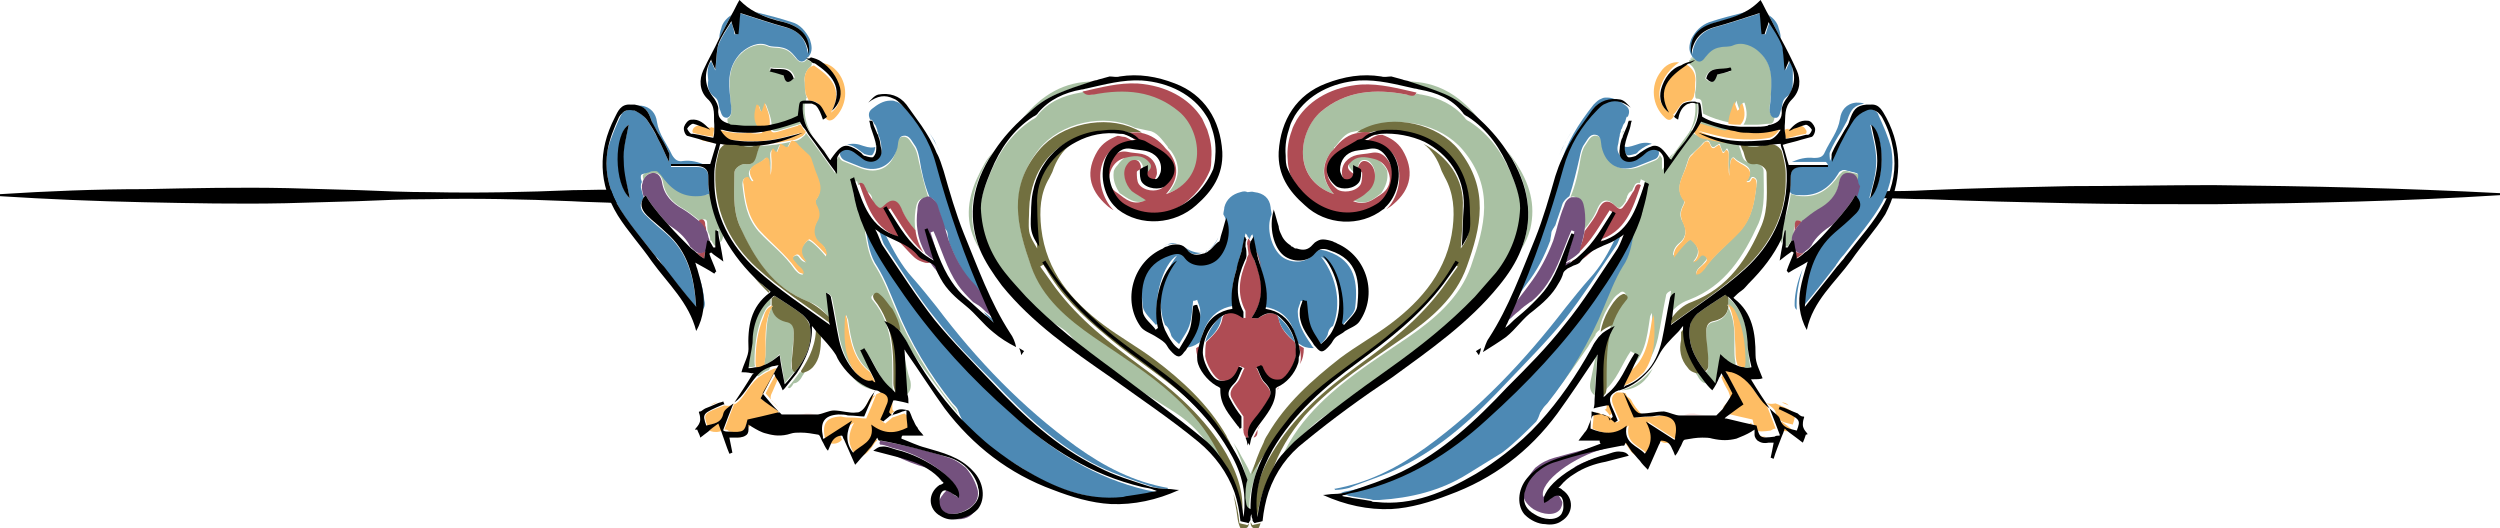 <svg xmlns="http://www.w3.org/2000/svg" xml:space="preserve" viewBox="0 0 248.5 52.5">  <style>    .st0{fill:#a9c1a3}.st1{fill:#727040}.st2{fill:#f8dfdd}.st3{fill:#febd64}.st4{fill:#af4c54}.st5{fill:#4d89b4}.st6{fill:#74517e}  </style>  <path d="M57 18.9c-4.7.2-9.5.3-14.2.2-2.4 0-4.7-.1-7.1-.2l-7.1-.2c-4.7-.1-9.5 0-14.2.1-4.9 0-9.7.2-14.4.5v.2c4.7.3 9.5.5 14.2.6 4.7.1 9.5.2 14.2.1l7.1-.2c2.4-.1 4.7-.2 7.1-.2 4.7-.1 9.5 0 14.2.2 1.6.1 3.2.1 4.8.2v-1.3c-1.4-.1-3 0-4.6 0zm163-.5c-4.7 0-9.5.1-14.2.1-4.7.1-9.5.2-14.2.4-1.6.1-3.2.1-4.8.1v.7c1.6 0 3.2.1 4.8.1 4.7.2 9.5.3 14.2.4 4.7.1 9.5.1 14.2.1 9.5-.1 19-.3 28.5-.9v-.2c-9.5-.5-19-.7-28.5-.8z"></path>  <path d="M86.9 38.3c.1 0 .2.1.3.2 0-.1-.1-.2-.1-.3 0 .1-.1.1-.2.1zM86 18.7c0 .1.1.3.2.4.1 0 .2.1.3.2.1.1.2.3.2.5 0 .1 0 .2.1.3.1.1.2.3.3.4.2.3.4.4.8 0 .7-.7 1.3-.6 1.7.3.3.8.9 1.5 1.4 2.2-.1-.7-.1-1.4 0-2.1.1-.6.2-1.1.8-1.2h.5c-.4-1.2-.7-2.5-1-3.8-.1-.5-.2-1-.5-1.4-.3-.4-.5-1-1.1-.9-.6.1-.5.7-.6 1.2-.4 1.8-1.8 2.6-3.6 1.9l-1.5-.6c-.3-.1-.5-.2-.6-.6 0 .1-.1.1-.1.2-.1.2-.2.3-.3.3v1.2c-1-1.4-1.9-2.7-2.9-4 0 .1-.1.3-.3.4-.2.2-.5.4-.8.4-1.2.3-2.4.5-3.5.5-.1.3-.2.5-.3.7-.2.6-.2 1.3-1.2 1.1-.2 0-1 .3-1 .9 0 1.7-.2 3.5.5 5.2 1.4 3.3 3.3 6.2 6.9 7.6.9.3 1.6 1 2.1 1.7-.1-.9-.2-1.7-.3-2.6.3.1.4.3.5.5.3 1.4.5 2.8.8 4.2.3 1.3.8 2.4 1.6 3.2-1.2-1.7-1.1-3.7-1-5.7.1.2.1.3.2.5.3 2 .6 4 2.3 5.2-.3-.6-.5-1.1-.8-1.7.1-.1.3-.2.4-.2.9 1.3 1.4 3 2.8 4.1l-.1-.1c-.1-.3-.2-.6-.2-.9 0-2.9.1-5.9-1.9-8.3-.2-.2-.3-.4 0-.6.2-.2.4 0 .6.1.5.4.8.9 1.1 1.4.4.7.7 1.5.8 2.2l.4.4v.1c.2.3.4.5.6.9 0 .1.1.1.1.2.9 1.4 1.8 2.6 2.7 3.8.7.9 1.3 1.8 2.1 2.7 0-.1-.1-.2-.1-.3-.1-.2-.3-.4-.5-.6-2.3-2.9-4.2-6.1-5.6-9.5-.6-1.4-1.1-2.8-1.9-4.1-.7-1-.9-2.2-1.1-3.4 0-.2 0-.4.1-.6-.2-.5-.4-1-.5-1.4 0-.1-.1-.3-.1-.4l-.1-.1c-.3-.5-.5-1-.6-1.6 0-.2 0-.4.1-.5 0-.1-.1-.3-.1-.4.1-.1.2-.1.4-.2 0 .1.1.3.1.4.4-.2.6 0 .7.3zm-3.9 6.8c-1-1.2-1.7-1.7-1.8-1.6-.7.6-1.1 1.3-.2 2.2-.3-.1-.4-.2-.5-.3-.2-.2-.3-.6-.7-.3-.4.3 0 .6.2.8.3.3.7.5.7 1-.4 0-.6-.3-.8-.5-1-1.5-2.4-2.5-3.6-3.8-1.2-1.4-1.4-2.9-1.6-4.6 0-.3 0-.6.3-.7.3-.1.1.5.7.4-1.1-1.5.6-1.6 1.2-2.3.2-.3.4.2.4.4.1.4.1.9.1 1.3.1-.5.1-.9.1-1.3 0-.3-.1-.8 0-1.1.3-.5.3.1.5.1 0 0 .1 0 .1-.1.1-.2.1-.3.2-.5 0-.1.1-.1.1-.2.1 0 .1 0 .2.1.2.1.3.3.5.2.2-.1.2-.5.4-.6.2-.1.4 0 .5.2.4.4.8.7 1.1 1.1.4.3.4.7.6 1.2.4 1.1 1.2 2.2.2 3.4-.1.1 0 .3.1.5.3.6.3 1 0 1.7-.3.6-.4 1.4.3 2 .5.2.8.6.7 1.3zM75.8 13l-.1-.1c-.4.1-.8.1-1.1.1.4.1.8.1 1.2 0zm4.7-7.1s-.1-.1-.2-.1h-.1s0 .1-.1.1c.2-.1.3 0 .4 0zM78 38.1c.3-.4.7-.8 1-1.2-.5-.2-.4-.7-.3-1.1 0-.9.2-1.8.2-2.8 0-.5-.1-1-.8-1.1-.8-.2-1.3-.6-1.4-1.4-.6 1.3-.5 2.7-.6 4.1 0 .4 0 .9-.1 1.3 0 .1-.1.2-.1.4.6-.2 1.1-.6 1.6-1.1.2.9.3 1.8.5 2.9z" class="st0"></path>  <path d="M80.1 9.4C80 9 80 8.6 80 8.2c-.1-.6.1-1.2.6-1.6.1-.1.1-.3.1-.4-.2-.1-.3-.2-.5-.3-.3.4-.7.4-1.1-.1-.4-.5-.8-.9-1.5-1-.4-.1-.9 0-1.3-.2-.9-.4-2 .1-2.6.7-1.4 1.3-1.2 2.9-1.1 4.6 0 .4.1.7.1 1.1 0 .3-.1.7-.4.8 0 .4.1.6.2.7.1 0 .2 0 .3.1.4.1.9.1 1.3.1h1.3c-.4-.6-.4-1.4-.1-2.2.4.1.1.5.5.7.1-.3.2-.5.3-.9.3.8.6 1.5.6 2.2 1-.2 1.9-.4 2.7-.9.1-.6.1-1.4.3-1.4.1 0 .2 0 .4-.1 0-.1 0-.3.1-.4-.1-.2-.1-.3-.1-.3zm-2.2-2c-.5-.1-.9-.2-1.4-.4 0-.1 0-.2.1-.3.8.2 2-.3 2.4 1-.8.8-1 .3-1.1-.3zM75 35.9c0-1.5.2-3.1.8-4.5.2-.4.3-.8.8-1.1v-.8c-1.3 1.2-1.8 2.7-1.9 4.5 0 .8-.2 1.6-.4 2.5.3 0 .5 0 .8-.1-.1 0-.1-.3-.1-.5zm15 3.4c.5-.3.6-.8.5-1.4-.3-.9-.5-1.9-.7-2.9 0-.1-.1-.1-.1-.2.1 1.6.2 3 .3 4.5zM70.6 19.2c-.3.2-.6.2-1 .2-1.7.1-2.9-.8-3.7-2.1-.1-.2-.2-.3-.3-.3-.1 0-.2-.1-.3-.1-.2 0-.3.1-.5.1-.2.1-.5.1-.7.2l-.2.2v.2c0 .1.1.3.1.4.1-.4.3-.8.9-.8.6-.1.9.4 1 .9.2 1.3 1 2.1 2.1 2.7.5.3 1 .7 1.5 1.1.1 0 .1.1.1.1.1-.1.2-.2.4-.2.3 0 .3.3.3.6 0 .2 0 .5.1.7.1.2.2.4.2.7v.1h.1c.1.2.2.3.3.5h.3v-1.6h.1c.1.4.2.9.2 1.3.2-.2.3-.5.3-.9v-.1c-.7-1.1-1.1-2.5-1.3-3.9zm4 17.8.1.1s0-.1.1-.1c-.1.1-.1.1-.2 0zm2.1-.7c-.7.2-1.2.6-1.6 1 .1 0 .2.1.3.1.3-.2.6-.5 1-.6.1-.2.2-.3.3-.5zm.6-.1zm5.2-20.6c-.2-.3-.5-.5-.7-.8.3.3.5.6.7.8 0 .1 0 .1 0 0zm4.5-1.3v.2c.1-.1 0-.2 0-.2zm.2-1.4v.1c.1.2.1.4.2.5 0-.1 0-.2-.1-.4-.1 0-.1-.1-.1-.2zm2.1 26.5s-.1 0 0 0c-.1 0-.1 0 0 0z" class="st0"></path>  <path d="M77.3 13c.7-.2 1.3-.4 2-.6.1 0 .2-.1.3-.1-.1-.2-.2-.3-.3-.5-.9.3-1.7.6-2.7.8.1.4.3.5.7.4zm3.5.5c-.7-1-.9-2.1-.8-3.3h-.2c-.2 1.4.3 2.4 1 3.3zm-5.7.9h-1.7c.6.2 1.1.3 1.7 0zm3.6 24c.1-.1.1-.2.2-.3.4 0 .7-.4.9-.8.1-.1.1-.2.2-.3h-.5c-.4.5-.7 1-1.2 1.5.2.2.3 0 .4-.1zm8.6.4c-1.3-.4-2.3-1.2-3.1-2.2.6 1.2 1.5 2.1 3.1 2.2zm10.9-22.9.6-.9c-.3.4-.7.8-.9 1.2-1.2 2.1-2 4.2-1.4 6.6.2.7.5 1.4.9 2-1.2-2.7-1.1-5.7.8-8.9zm16.2.8c.2-.3.1-.5-.1-.7-.7-.8-1.6-.6-2.4-.4-.3.2-.6.5-.8.8-.2.2-.4.5-.4.7-.1.8.2 1.5.6 2.1.8.5 1.5 1.2 2.8.7-.6-.3-1-.5-1.4-.9-.8-.6-1-1.8-.5-2.6.2-.3.5-.5.8-.5.3 0 .5.3.6.6v.3c.1 0 .2-.1.4-.2v.5c.1 0 .3-.2.4-.4zm-7.9-7.9 1.8-.6c.1-.1.2-.1.4-.1-2.9 0-5.1 1.3-7 3.6.5-.5 1.1-.9 1.7-1.4.9-.7 2-1.1 3.1-1.5z" class="st0"></path>  <path d="M108.7 33.4c-2.6-1.8-5.1-3.9-6.2-7-1.4-3.9-2.3-7.7.8-11.6 2.1-2.6 6.5-3.6 9.5-2.1.5.1.9.2 1.4.3.8.1 1.3.9 1.8 1.5.1.1.1.2.1.2l.3.3c1 1.4.9 2.8-.3 4.2 4.3-1.5 3.5-6.3 1.3-8.2-2.5-2.1-5.4-2.3-8.5-1.7-.4.1-.8.3-1-.2-.2 0-.4.1-.5.1-1.7.3-3.2.9-4.3 2.3-.1.2-.3.3-.5.4-2 1.3-3.3 3.2-4.2 5.4-.5 1.2-1 2.5-1 3.7.1 2.3.9 4.5 2.4 6.4l2.1 2.4c1.1 1 2.3 2 3.6 2.8 1.1.7 1.8 2 2.8 2.8 2.7 2.1 5.7 3.8 8.5 5.6 1.7 1.1 2.9 2.5 3.9 4.1.5.5.9 1.1 1.2 1.7-.7-2.1-1.8-3.9-3.3-5.7-2.9-3.1-6.5-5.3-9.9-7.7zM123.9 48c-.2.6-.2 1.2-.2 1.8 0 .4 0 .9.5 1.1-.1-1.3.2-2.5.6-3.7.3-1.1.6-2.1 1.2-3.2-.2.3-.3.5-.5.8-.4.7-.9 1.5-1.2 2.3-.3-.8-.8-1.5-1.2-2.3-.2-.3-.3-.5-.5-.8.5 1 .9 2.1 1.2 3.2 0 .3.1.5.1.8z" class="st0"></path>  <path d="M102.9 20.7c.1 1.3.1 2.7.2 4-.3-.5-.7-1.1-.8-1.7-.1-.7 0-1.5 0-2.2.1-4 2.6-7 6.6-7.6.4-.1.9-.1 1.3-.1.2 0 .5-.1.8-.1.5 0 .9.1 1.3.2.4-.1.9-.1 1.2 0-.2-.2-.5-.3-.7-.4-3-1.4-7.3-.5-9.5 2.1-3.2 3.8-2.2 7.6-.8 11.6 1.1 3.1 3.6 5.2 6.2 7 3.5 2.4 7.1 4.6 9.9 7.8 1.5 1.7 2.6 3.6 3.3 5.7.8 1.4 1.3 3 1.5 4.8.4-2.6-.4-4.7-1.5-6.7-2.1-3.6-5.2-6.3-8.5-8.7-3.1-2.3-6.1-4.6-8.5-7.8l-1.5-2.1c.1-.1.2-.1.3-.2.1.1.1.2.2.3 1.5 2.7 3.7 4.8 6 6.7 3.6 3.1 7.9 5.3 10.8 9.2 1.2 1.5 2.2 3.1 2.8 4.8-.3-1.1-.6-2.1-1.2-3.2-.1-.3-.3-.5-.4-.8-1.8-3.1-4.4-5.5-7.2-7.6-1.6-1.2-3.4-2.2-5-3.4-3.2-2.4-5.7-5.3-6.2-9.6-.2-1.8-.1-3.5.8-5l.3-.6c.4-1.2 1-2.1 1.8-2.7-1.9 1.1-3.7 3.3-3.5 6.3z" class="st1"></path>  <path d="M124 52.2c-.3-.1-.5-.1-.8-.2 0 0 0-.1 0 0-.1-1-.3-2-.6-2.9.1.5.2 1.1.3 1.6.1.6.1 1.2.4 1.8.7.1.9-.1.8-.7v.1c.1.1 0 .1-.1.3zM75.8 28.3c-.3-.2-.5-.5-.8-.7.4.5.8.9 1.3 1.4l.1.1.1-.1c-.2-.3-.5-.5-.7-.7zm4.6 1.7c-3.6-1.4-5.4-4.3-6.9-7.6-.7-1.7-.5-3.4-.5-5.2 0-.6.8-.9 1-.9 1.1.2 1.1-.6 1.3-1.2.1-.2.1-.4.3-.7h-.4c-.6.3-1.1.2-1.6 0-.3 0-.6 0-.9-.1h-.5c-.3.1-.5.3-.7.6-.2.8-.4 1.5-.4 2.3v.7c.1 3.5 1.6 6.4 4.1 8.7 2.3 2.1 5 3.8 7.4 5.6 0-.2 0-.4-.1-.6-.6-.6-1.3-1.2-2.1-1.6zm-.4 7c.3-.1.5-.2.8-.5.7-.8.8-1.8.8-2.9v-.8c-.2-.2-.3-.4-.5-.6.1 1.9-.6 3.3-1.5 4.7.1.2.2.2.4.1z" class="st1"></path>  <path d="M76.7 29.9v.5h.1c0 .1-.1.1-.1.2.1.7.6 1.2 1.4 1.4.7.1.8.6.8 1.1 0 .9-.1 1.8-.2 2.8 0 .4-.1.9.3 1.1 1.1-1.4 1.8-2.8 1.5-4.6-.1-.4-.4-.8-.7-1.1-.9-.7-1.9-1.3-2.8-1.9-.1.1-.2.2-.3.2v.3zm10.8-.6c-.2-.2-.4-.3-.6-.1-.2.2-.1.4 0 .6 2 2.5 1.9 5.4 1.9 8.3 0 .3.1.6.2.9 0 .1 0 .1.1.1l.2.2h.1c0-2.5.3-4.9-1.1-7.1.4.2.8.4 1.2.7-.1-.8-.4-1.5-.8-2.2-.4-.4-.7-1-1.2-1.4z" class="st1"></path>  <path d="M80.1 41.1c-.7.2-1.4.2-2.2.2h3.3c-.1-.1-.2-.1-.3-.1-.2-.1-.5-.1-.8-.1zm-1.6 1.8c-.9.2-1.6.2-2.4 0 .3.3.8.4 1.1.4.8-.2 1.5-.3 2.3-.4-.4-.1-.7-.1-1 0z" class="st2"></path>  <path d="M81.5 24.1c-.7-.6-.6-1.4-.3-2 .4-.6.3-1.1 0-1.7-.1-.1-.1-.4-.1-.5 1-1.2.1-2.3-.2-3.4-.2-.5-.2-.9-.6-1.2-.4-.4-.8-.7-1.1-1.1-.1-.1-.4-.3-.5-.2-.2.1-.2.5-.4.6-.2.1-.3-.1-.5-.2-.1 0-.1-.1-.2-.1s-.1.1-.1.2c-.1.2-.1.3-.2.5 0 0 0 .1-.1.1-.3 0-.3-.7-.5-.1-.1.3 0 .8 0 1.1 0 .4 0 .9-.1 1.3 0-.4-.1-.9-.1-1.3 0-.2-.2-.6-.4-.4-.6.7-2.3.7-1.2 2.3-.5.1-.3-.5-.7-.4-.3.1-.4.4-.3.7.2 1.7.4 3.2 1.6 4.6 1.2 1.3 2.6 2.4 3.6 3.8.2.2.3.5.8.5 0-.5-.5-.7-.7-1-.2-.3-.6-.5-.2-.8.4-.3.5.1.7.3.1.1.2.2.5.3-.8-.9-.5-1.6.2-2.2.1-.1.8.5 1.8 1.6 0-.6-.3-1-.7-1.3zM88.2 41c0 .1.2.2.3.4.1-.3.2-.4.4-.5-.2-.1-.2-.2-.2-.4V40h-.2c-.1.2-.2.6-.3 1z" class="st3"></path>  <path d="M87.8 39c-.3 0-.5.1-.7.2-.3.8-.6 1.5-1 2.4-.4 0-.9-.1-1.5-.1h-.1c-.3 0-.5 0-.9-.1h-.1c-1.4.1-1.8.7-1.5 2.2 0 .1.1.1.1.2.9-.6 1.9-1.2 2.8-1.8-.6 1.1-.7 2.1.1 3.2.7-.8 2.2-1 1.8-2.8 1.2 1 2.4.8 3.6.3 0-.4 0-.8-.1-1.3-.1-.1-.3-.2-.4-.3-.4.1-.8.3-1.2.4-.2.2-.5.4-.7.6-.1-.1-.2-.1-.3-.2.2-.5.4-1 .6-1.4.1-.8 0-1.3-.5-1.5z" class="st3"></path>  <path d="M86.4 39.7c-.3.7-.6 1.2-1.1 1.5.1 0 .3 0 .4-.1.5-.3.8-1.2 1.3-1.8-.2 0-.4.2-.6.4 0-.1 0-.1 0 0zm.6 3.8-.6.9c-.3.3-.5.6-.8.9.5-.1.8-.5 1.1-.9.2-.3.3-.5.5-.6-.1-.1-.2-.3-.2-.3zm-4.6.5c.4.2.9.1 1.2-.2l.1-.1c-.1-.1-.1-.3-.2-.4-.6-.1-.9.2-1.1.7zM77 40.1c-.6-.4-.4-.8-.2-1.2.2-.5.4-.9.6-1.4-.1-.1-.1-.2-.2-.4-.5.8-.9 1.6-1.1 2 .5.6.9 1 1.3 1.5-.1-.1-.2-.3-.4-.5zm-2.6 2.4c.1-.1.2-.2.2-.3-.1-.1-.2-.1-.3-.2.1.2.1.4.1.5z" class="st3"></path>  <path d="M70.3 42.3c.7-.2 1.4-.2 1.7-1.2.1-.3.5-.5 1-1-.4 1-.7 1.8-1 2.6.2 0 .3 0 .5.2 1.5.2 1.5.1 1.8-1.1.9-.2 1.8-.4 3-.7 0 0 0-.1.1-.2-.7-.5-1.2-.9-1.8-1.3.5-.9 1-1.9 1.6-3-.2 0-.4.1-.6.2-.1 0-.1.1-.2.1-.4.2-.7.4-1 .6-.6.5-1 1.1-1.4 1.7-.5.7-1 1.3-2 1.1-2.1.8-2.1.8-1.7 2z" class="st3"></path>  <path d="M70.5 42.8c.2.1.6.2 1 .1.1 0 .2-.1.3-.1-.1-.2-.2-.5-.3-.8-.4.2-.7.5-1 .8zm3.6.3c-.3.2-.6.3-1.1.2.3.3.8.2 1.1-.2zm-3.5-2.8c.2-.1.5-.2.7-.3-.2 0-.4.1-.7.3zm-.4-27.7c-.1 0-.3-.1-.4-.1-.3-.1-.7 0-.9.3-.1.2-.1.3 0 .4.7.2 1.3.3 2 .4 0-.4.1-.7.1-.9-.1 0-.2 0-.4-.1l.1.1c-.1 0-.3 0-.5-.1zM70 14c.4.1.8.2 1.3.2-.6-.2-1.2-.3-1.8-.5.2.2.3.3.5.3zm6-3.8c-.1.4-.2.6-.3.9-.3-.2-.1-.7-.5-.7-.3.9-.3 1.6.1 2.2.4 0 .8-.1 1.2-.1.1-.9-.2-1.5-.5-2.3zm-3.4 4.2c-.3 0-.7-.1-1.1-.1.2 0 .4 0 .5.1h.6zm2.9 0c1.2-.1 2.4-.3 3.5-.5.3-.1.6-.3.8-.4.1-.1.2-.2.3-.4-.2-.2-.4-.5-.5-.7-.1 0-.2 0-.3.1-.7.2-1.3.4-2 .6-.4.1-.6.1-.7-.2-.3.1-.6.1-.9.2l.1.1c-.4.1-.9.1-1.3 0-1 .1-2 0-3-.3h-.1c.3.5.7.9 1.1 1 1.1.1 2.3.2 3.4.1 1.3-.1 2.5-.5 3.7-.8-1.5.8-3.1 1.2-4.7 1.3h.2c.1-.1.3-.1.4-.1zm5.6-3.9c-.1-.1-.3-.2-.4-.2.1 0 .2.1.4.2z" class="st3"></path>  <path d="M83.4 8.9c.2.9 0 1.7-.8 2.3 1.3-2.4-.1-3.6-1.7-4.7-.2.1-.3.1-.4.2-.4.3-.6.9-.5 1.5 0 .4 0 .8.1 1.2l.3.6c.3 0 .6.1.8.2.4.3.6.9.9 1.3l-.1.1c.2.4.5.5.9.2 1.3-1.2 1.5-3.2.4-4.6-.5-.6-1.1-1-1.8-.9.9.5 1.6 1.5 1.9 2.6zm.8 22.9c0-.2-.1-.3-.2-.5-.1 2-.2 4 1 5.7.5.5 1.1 1 1.9 1.3.1 0 .1 0 .2-.1l-.6-1.2c-1.7-1.2-2-3.2-2.3-5.2zm-8.1 2.9c0-1.4-.1-2.8.6-4.1 0-.1.1-.1.1-.2h-.1c-.5.2-.7.7-.8 1.1-.6 1.4-.8 2.9-.8 4.5 0 .2 0 .5.2.6.2 0 .5-.1.7-.2V36c.1-.5.1-.9.1-1.3z" class="st3"></path>  <path d="M109.6 16.2c.5-1.3 1.5-2 3.2-2.1-.5-.2-.8-.5-1.1-.5-.2 0-.4-.1-.6-.1-.8.3-1.5.7-2 1.5-1.2 2-.9 3.8.9 5.4.2.2.5.4.7.5-1.1-1.1-1.7-3.1-1.1-4.7zm-1.3-8c.2-.1.5-.1.7-.2-.1 0-.2 0-.3.1-.2 0-.3 0-.4.1z" class="st4"></path>  <path d="M108.7 9.4c3.1-.6 6-.4 8.5 1.7 2.2 1.8 3 6.7-1.3 8.2 1.3-1.5 1.3-2.8.3-4.2l-.3-.3c-.7-.9-1.5-1.4-2.5-1.6-.4-.1-.8 0-1.2 0h-.2c-.1 0-.2 0-.3.1.4.1.8.3 1.1.6.2.2.5.1.7.3.8.5 1.8.9 2.4 1.6.7.8.8 1.9-.4 2.9-.6.4-1.8.3-2.3-.4-.2-.3-.2-.8-.2-1.2 0-.1.2-.2.4-.3v-.3c-.1-.3-.2-.6-.6-.6-.4 0-.6.2-.8.5-.5.7-.2 1.9.5 2.6.4.3.8.5 1.4.9-1.3.6-2-.1-2.8-.7-.7-.4-1-1.1-.8-1.9.2-.8.7-1.4 1.5-1.6.8-.2 1.7-.4 2.4.4.2.2.3.5.1.7-.1.2-.3.4-.6.4v.1c-.1.7.4.9.8.8.2 0 .5-.6.5-.9 0-1-.6-1.7-1.5-1.9-.5-.1-1-.1-1.4-.2-1-.2-1.5.4-1.9 1.1-.8 1.3-.1 3.7 1.2 4.4 3.5 2.1 7.3-.1 8.8-3.5.2-.4.2-.9.2-1.3.1-1.1-.1-2-.4-2.9-.2-.4-.3-.7-.5-1.1-1.3-2.1-3.7-3.3-6.4-3.5-1.9-.1-3.7.4-5.5.8.4.5.8.3 1.1.3zm10.7 24.9c-.2.1-.3.2-.5.3 0 .6.2 1.1.4 1.6-.1-.2-.1-.5-.1-.7 0-.4.1-.8.2-1.2zm2 4.2c0 .1.1.2.1.3v-.2l-.1-.1zm1.7-11.7c.2-.6.4-1.2.5-1.8-.3.5-.4 1.1-.5 1.8zm-31.6-1.3c-.6-.8-1.4-1.2-2.3-1.6.4.3.7.7 1.1 1.1.4.4.7.8 1.3 1 .3.1.5.2.8.1 0 0 0-.1-.1-.1-.3-.1-.6-.3-.8-.5zm-6-5 .1.1c-.2-.7-.4-1.5-.5-2.2-.1.2-.1.4-.1.6 0 .5.2 1.1.5 1.5zm5.5 2.4c-.6-.7-1.1-1.4-1.4-2.2-.4-.9-1-1-1.7-.3-.4.4-.5.3-.8 0-.1-.1-.2-.3-.3-.4-.2-.3-.4-.6-.6-1-.1-.1-.1-.3-.2-.4-.1-.3-.3-.5-.6-.4.8 2.3 1.5 4.7 4.3 5.5-.5-1-1-1.9-1.5-2.8.1-.1.2-.1.3-.2 1 1.5 1.8 3.1 3.3 4.4-.4-.6-.7-1.4-.8-2.2zm-21.8 2.2c.3.3.6.5.8.6 0-.3.1-.5.1-.8-.1.1-.2.1-.3.2-.2.1-.4.1-.6 0zm1-2c0-.2 0-.5-.1-.7 0-.2 0-.5-.3-.6-.2 0-.3.1-.4.2.3.4.6.7.8 1.1z" class="st4"></path>  <path d="M117 24.2c-.4-.1-.9 0-1.4.3.1-.1.3-.1.4-.2.3 0 .7-.1 1-.1zm2.8.8c.1 0 .1-.1.2-.1 0 .1-.1.1-.2.1zm-.2.1h.1c-.5.1-1.2 0-1.9-.5l.2.2c.4.6.9.5 1.6.3zm1.5-1.5c-.3.6-.6 1-1 1.2.5-.2.8-.7 1-1.2z" class="st5"></path>  <path d="M120.9 25.4c-.9.7-2.4.7-3.1-.2-.5-.6-1-.5-1.5-.3-2.8.9-3 3.1-2.7 5.6.1.6.8 1.2 1.3 1.8.1-.1.2-.1.2-.2-.5-2.4.5-5.9 1.9-6.7-1.7 2.2-2 4.9-1.2 6.9.2.1.4.4.5.7.1.2.1.4.2.5.2.3.5.5.7.7.4-.7.9-1.3 1.1-2.1.2-.7.2-1.5.3-2.2.1 0 .2 0 .4-.1.1.4.3.7.3 1.1.1 1.3-.6 2.2-1.3 3.2-.1.2-.2.3-.3.4.3.1.7 0 1.1-.2.2-.1.3-.2.5-.3.1-.5.3-1 .5-1.5.6-1.2 1.5-1.9 2.8-2.1-.3-1.4 0-2.7.4-3.9.1-.6.3-1.2.5-1.8l.3-1.5.1.1s.1.1.1.2c.1.1.2.2.2.3.1-.2.1-.4.3-.5l.3 1.5c.3.6.4 1.2.5 1.8.4 1.3.6 2.5.4 3.9 1.3.2 2.3.9 2.8 2.1.2.5.4 1 .5 1.5.2.1.3.2.5.3.4.2.8.2 1.1.2-.1-.1-.2-.2-.3-.4-.7-1-1.3-2-1.3-3.2 0-.4.2-.7.3-1.1.1 0 .2 0 .4.1.1.7.1 1.5.3 2.2.2.7.7 1.4 1.1 2.1.3-.2.5-.4.7-.7.1-.2.2-.3.2-.5.1-.4.3-.6.5-.7.8-2 .5-4.7-1.2-6.9 1.5.8 2.5 4.3 1.9 6.7.1.1.2.1.2.2.4-.6 1.2-1.1 1.3-1.8.3-2.5 0-4.7-2.7-5.6-.6-.2-1.1-.3-1.5.3-.7.9-2.2.9-3.1.2-1-.8-1.6-2.8-1-4.2 0-.2-.1-.5-.1-.7-.1-.9-.7-1.4-1.6-1.5-.3-.1-.5 0-.7 0-.2-.1-.4-.1-.7 0-.8.2-1.4.7-1.6 1.5 0 .2-.1.5-.1.7.8 1.3.3 3.3-.7 4.1z" class="st5"></path>  <path d="M119.8 34c.7-.6 1.4-1.3 1.6-2.3 0-.2.1-.3.2-.4-.2.1-.4.3-.6.5-.6.7-1 1.4-1.2 2.2zM88 24.5c1.7 2.5 3.2 5 5.1 7.3 1.7 2.2 3.7 4.2 5.7 6.2 3.1 3.3 6.4 6.4 10.5 8.4 1.7.8 3.5 1.4 5.3 2 .4.1.9.2 1.4.2 0 0 .1 0 .1-.1-3.4-.6-6.3-2.1-9.1-4.1-5.4-3.9-9.9-8.6-13.9-13.9-.8-1-1.6-2-2.4-2.9-1.1-1.2-1.9-2.7-2.6-4.1-.1-.1-.1-.2-.2-.4-.2-.1-.4-.2-.6-.4.3.8.4 1.4.7 1.8z" class="st5"></path>  <path d="M86.1 23.1c.2 1.2.4 2.4 1.1 3.4.8 1.3 1.3 2.7 1.9 4.1 1.4 3.5 3.3 6.6 5.6 9.5.2.2.4.4.5.6 0 .1.1.2.1.3.1.3.3.6.4.9 1 1.1 2.1 2.1 3.4 3.1 1.1.7 2.3 1.4 3.4 2.1 2.7 1.7 5.7 2.4 8.8 2.6h.6c.2 0 .4 0 .5-.1.6-.1 1.2-.2 1.9-.3.3-.1.5-.2.8-.3-.4-.2-.8-.2-1.2-.3-5-1.2-9.2-3.8-12.9-7.2-4-3.6-7.6-7.4-10.7-11.8-1.6-2.3-3.1-4.6-4.2-7.2v.6zm-16.3 7.7c.3-.2.3-.7.2-1-.1-1.1-.4-2.1-.8-3.1.5 1.3.8 2.7.6 4.1z" class="st5"></path>  <path d="M64.8 12.1c.1.4.4.7.6 1.1.4.7.8 1.3 1.1 2 .1.3 0 .6 0 .9-.4-.8-.7-1.6-1.1-2.3-.3-.6-.7-1.3-1.1-1.9-.3-.4-.7-.7-1.2-.9-.4-.2-.8-.1-1.2.2-.1.1-.1.2-.2.3-.5 1.1-1 2.2-1.3 3.4-.3 1.8 0 3.6.9 5.3 1 1.9 2.5 3.5 3.8 5.2.3.3.5.5.7.9.1.1.1.2.2.3 1 1.3 2.1 2.6 3.2 4-.2-3-.8-5.5-3-7.4-.6-.5-1.3-1.1-1.9-1.7-.7-.6-.8-1.2-.3-1.8-.1-.3-.2-.7-.3-1.1 0-.2 0-.3.1-.5 0-.1-.1-.3-.1-.4v-.2c0-.1.1-.2.2-.2.2-.1.5-.1.7-.2.2-.1.4-.1.5-.1.1 0 .2 0 .3.1l.3.3c.9 1.3 2 2.2 3.7 2.1.4 0 .7-.1 1-.2 0 0 .1 0 .1-.1-.1-.5-.1-1.1-.1-1.6 0-.9-.6-1-1.2-1h-2.5v-.2h3.4c-.7-.3-1.4-.5-2.2-.4-.5.1-.8-.1-1.1-.6-.5-1.1-1.3-2-1.5-3.3-.1-.8-.6-1.5-1.6-1.6-.3 0-.6 0-.8.1 1.2-.1 1.5.3 1.9 1.5zm-2.3.3c-.2 1-.6 2.3-.6 3.6 0 1.3.5 2.6.7 3.7-1.5-1.4-1.5-6.4-.1-7.3zm8.5 4.9v.7-.7zm15.9-5c.2.2.2.4.3.6 0 .1 0 .2.1.3 0 .1 0 .3.1.4.1.3.2.7.2 1 .2 1.1-.7 1.6-1.7 1.1-.3-.2-.6-.4-.8-.6-.5-.5-1.1-.5-1.5-.2-.1.1-.1.3-.1.5.1.3.3.5.6.6l1.5.6c1.7.6 3.1-.2 3.6-1.9.1-.4 0-1.1.6-1.2.6-.1.8.5 1.1.9.3.4.4.9.5 1.4.2 1.3.5 2.6 1 3.8.3.1.6.4.7.8.3.7.5 1.4.7 2.1.1.1.1.2.2.3.1.1.2.3.2.5s.1.5.1.7c.6 1.6 1.4 3.1 2.4 4.4.5.7 1 1.3 1.5 2-2-4.5-3.6-9.2-4.9-13.9-.6-2.2-1.8-4.2-3.4-5.8-.3-.3-.5-.5-.8-.6-.1 0-.2-.1-.4-.1h-.2c-.7 0-1.3.4-1.8.8-.4.3-.4.7-.2 1.1h.1c.1 0 .2.2.3.4zm6 1.7c-.3-.5-.6-.9-.9-1.4.6.9 1.1 1.8 1.5 2.7-.2-.4-.4-.8-.6-1.3zm5.4 17.6c.3.3.6.6.9.8-.1-.1-.2-.3-.2-.4-.4-.3-.8-.7-1.2-1 .1.2.3.4.5.6z" class="st5"></path>  <path d="M85.5 15c.1.1.3.2.4.3.3.1.7.2.8.1.2-.2.3-.6.3-.8-.2.1-.6.1-1.2-.1-.5-.2-1.1-.3-1.6-.1.4 0 .8.2 1.3.6zm-5.2-9.7c-.2-1.4-.9-2.3-2.3-2.6-1.5-.4-2.9-.9-4.5-1.4-.1.6-.1 1.4-.2 2.1H73c0-.4-.2-.8-.3-1.2-.5.8-1 1.5-1.3 2.3-.1.2-.1.4-.1.5-.1.6-.1 1.3-.2 2-.2-.4-.3-.7-.4-.9-.4.4-.4 1.1-.3 1.9-.1.6 0 1.2.7 1.7.4.3.3.9.5 1.3.1.3.2.7.6.7h.1c.3-.1.4-.4.4-.8s-.1-.7-.1-1.1c-.2-1.6-.3-3.2 1.1-4.6.7-.6 1.7-1.1 2.6-.7.4.2.9.1 1.3.2.7.1 1.1.5 1.5 1 .4.6.8.5 1.1.1 0 0 0-.1.1-.1l.1-.1c.4-.5.3-1.1.1-1.7-.4-.8-1-1.5-1.8-1.7-1.2-.4-2.4-.7-3.6-1 .9.5 1.8.7 2.8 1 1.7.4 2.6 1.5 2.4 3.1zm-8.6-2.5c-.1.3-.2.6-.2 1 .4-.8.8-1.5 1.2-2.3-.5.3-.9.8-1 1.3z" class="st5"></path>  <path d="m92.9 26.2-.6-.3s0 .1.1.1c.2.3.4.6.7.9.2.3.5.5.7.8-.2-.3-.4-.7-.5-1.1l-.4-.4zm1.4-2.3c-.1-.3-.2-.7-.3-1 0-.1-.1-.3-.1-.4-.2-.7-.5-1.4-.7-2.1-.1-.3-.4-.6-.7-.8-.2-.1-.3-.1-.5 0-.6.1-.8.7-.8 1.2-.1.8-.1 1.5 0 2.1.1.8.4 1.6.8 2.3.4.4.9.7 1.4 1-.3-1.2-.6-2.2-.9-3.1.1 0 .2-.1.3-.1.8 1.8 1.3 3.7 2.4 5.3.4.6 1 1.2 1.5 1.7.1.1.2.1.3.2.4.2.7.5 1 .8.4.3.8.7 1.2 1-.2-.5-.5-1.1-.7-1.6-.5-.7-1-1.3-1.5-2-1.4-1.4-2.1-2.9-2.7-4.5zm.6 27.7c.9.1 1.7-.2 2-.9-.5.5-1.2.8-2 .9zm-1.4-3.9c0 .1.1.2.1.2 0-.1-.1-.1-.1-.2zm-1.4-1.2c-.9-.6-2-1-3.1-1.2 1 .5 2 .9 3.1 1.2z" class="st6"></path>  <path d="M89 44.6c3 .7 6.6 3.3 6.2 4.8-.2-.1-.4-.2-.6-.4-.2-.1-.4-.3-.5-.3-.1.2-.3.3-.4.5-.2.2-.3.5-.4.7 0 .3.1.5.2.7.5.7 1.8.6 2.7 0 .7-.4 1.1-1 1-1.8-.2-.8-.6-1.6-1.2-2.3-.6-.5-1.2-.9-2-1.1-2.1-.7-4.3-1.2-6.5-1.6-.1.2-.1.3 0 .4.5 0 1 .3 1.5.4zm-25-25c0-.1.1-.1.2-.2.2.5 1.1 1.7 2.2 2.9.9.6 1.7 1.2 2.2 2.2 0 0 0 .1.1.1.2.2.4.4.6.5.2.1.4.1.6 0 .1 0 .2-.1.3-.2.1-.3.1-.7.2-1h.1v-.1c-.1-.2-.1-.4-.2-.7-.2-.4-.4-.8-.8-1.1l-.1-.1c-.5-.4-1-.8-1.5-1.1-1.1-.6-1.9-1.4-2.1-2.7-.1-.5-.4-1-1-.9-.5.1-.7.4-.9.8 0 .2-.1.3-.1.5 0 .4.1.8.2 1.1z" class="st6"></path>  <path d="M101.8 34.9c-.2-.1-.3-.2-.5-.3.1.2.2.5.2.7.1-.1.2-.3.3-.4z"></path>  <path d="M114.4 48.4c-1.8-.6-3.6-1.1-5.3-2-4.1-2-7.4-5.1-10.5-8.4-1.9-2-3.9-4-5.7-6.2-1.8-2.3-3.4-4.8-5.1-7.3-.3-.4-.4-1-.8-1.7.2.1.4.3.6.4.5.3 1 .5 1.4.7.9.4 1.7.8 2.3 1.6.2.2.4.3.7.4l.6.3c.2.1.4.3.4.4.1.4.3.7.5 1.1.6 1.1 1.5 1.9 2.5 2.7 1 .8 1.7 1.8 2.7 2.6.7.6 1.5 1.1 2.3 1.5-.1-.5-.3-1-.6-1.4-2-3.1-3.2-6.5-4.6-9.9-.8-2-1.4-4.1-2-6.2-.2-.6-.4-1.3-.7-1.8-.4-1-.9-1.8-1.5-2.7l-1.5-2.1c-.7-.9-1.7-1.2-2.8-1-.4.1-.7.5-1 .8.9-.7 1.7-.8 2.5-.4.3.1.5.3.8.6 1.6 1.7 2.8 3.6 3.4 5.8 1.3 4.8 2.9 9.4 4.9 13.9.2.5.5 1.1.7 1.6.1.1.1.3.2.4-.3-.3-.6-.6-.9-.8-.6-.5-1.2-1.1-1.8-1.6-.6-.5-1.1-1.1-1.5-1.7-1.1-1.6-1.6-3.5-2.4-5.3-.1 0-.2.1-.3.1.3 1 .5 1.9.9 3.1-.5-.3-1-.6-1.4-1-1.5-1.3-2.3-2.9-3.3-4.4-.1.1-.2.1-.3.2.5.9 1 1.8 1.5 2.8-2.8-.8-3.5-3.2-4.3-5.5 0-.1-.1-.3-.1-.4-.1.1-.2.1-.4.2 0 .1.1.3.1.4.2.7.3 1.5.5 2.2 0 .1.1.3.1.4.2.5.3 1 .5 1.4 1 2.6 2.6 4.9 4.2 7.2 3.1 4.4 6.7 8.3 10.7 11.8 3.7 3.4 7.9 6 12.9 7.2.4.1.8.1 1.2.3.1 0 .2.1.3.1-.3.1-.7.1-1 .2-.6.1-1.2.2-1.9.3-.2 0-.4.1-.5.1-3.7.4-6.9-1-9.9-2.8-1-.6-2-1.3-2.9-2-1.2-.9-2.3-2-3.4-3.1-2-2.2-3.8-4.7-5.2-7.4 0-.1-.1-.1-.1-.2l-.6-.9c-.1-.1-.2-.3-.4-.4-.3-.3-.7-.5-1.2-.7 1.4 2.2 1.1 4.6 1.1 7.1 0 0-.1 0-.1-.1-.1-.1-.2-.1-.2-.2-1.4-1.1-1.9-2.8-2.8-4.1-.1.1-.3.2-.4.2.3.6.5 1.1.8 1.7l.6 1.2c0 .1.1.2.1.3-.1 0-.2-.1-.3-.2-.5.2-1.1-.2-1.7-.8-.8-.9-1.3-1.9-1.6-3.2-.3-1.4-.5-2.8-.8-4.2 0-.2-.2-.4-.5-.5.1.9.2 1.7.3 2.6 0 .2 0 .4.1.6-2.5-1.8-5.1-3.5-7.4-5.6-2.5-2.3-4.1-5.3-4.1-8.7v-.7c0-.8.2-1.5.4-2.3.1-.2.1-.5.2-.7.4.1.7.1 1.1.1.3 0 .6 0 .9.1h1.5c1.7-.1 3.2-.6 4.7-1.3-1.2.3-2.5.7-3.7.8-1.1.1-2.3.1-3.4-.1-.4-.1-.8-.5-1.1-1h.2c1 .3 2 .3 3 .3.4 0 .8-.1 1.1-.1.3-.1.6-.1.9-.2.9-.2 1.8-.5 2.7-.8.1.2.2.3.3.5.2.2.4.5.5.7 1 1.3 1.9 2.7 2.9 4v-1.2c0-.2 0-.5.1-.6.1-.2.2-.3.3-.4.4-.3.9-.3 1.5.2.3.2.5.4.8.6.9.5 1.9-.1 1.7-1.1-.1-.3-.1-.7-.2-1-.1-.2-.1-.4-.2-.5-.1-.2-.2-.5-.3-.7-.1-.2-.1-.4-.2-.6h-.3c.1.3.1.6.2.8.2.6.4 1.1.5 1.7v.3c0 .3-.1.6-.3.8-.1.1-.5 0-.8-.1-.2 0-.3-.2-.4-.3-.5-.4-.9-.6-1.3-.7-.6-.1-1 .3-1.7 1.3 0 0 0 .1-.1.1l-.6-.9c-.4-.5-.7-.9-1.1-1.4-.7-.9-1.1-1.9-1-3.3h.9c.2.1.3.1.4.2.3.3.5.8.7 1.4.1-.1.2-.1.3-.2l.1-.1c-.3-.5-.5-1.1-.9-1.3-.3-.2-.6-.3-.9-.3H80c-.1 0-.3 0-.4.1-.2 0-.2.8-.3 1.4-.8.4-1.7.7-2.7.9-.4.1-.8.1-1.2.1h-1.3c-.4 0-.9-.1-1.3-.1-.1 0-.2 0-.3-.1-.7-.2-1.2-.5-1.1-1.5 0-.3-.2-.7-.4-1-1-1.2-1.1-2.5-.3-3.9V6c.1.2.2.5.4.9.1-.8.1-1.4.2-2 0-.2.1-.4.1-.5.3-.8.8-1.5 1.3-2.3.1.5.3.9.4 1.3h.3c.1-.7.1-1.5.2-2.1 1.6.5 3 1 4.5 1.4 1.4.4 2.1 1.3 2.3 2.7.2-1.6-.6-2.7-2.5-3.2-.9-.2-1.9-.5-2.8-1C74.5.9 74 .5 73.5 0c-.3.5-.5 1-.8 1.5-.4.8-.8 1.5-1.2 2.3-.5 1.1-1.1 2.1-1.6 3.2-.4.9-.4 2 .4 2.8.9.8.6 1.7.7 2.6v.4c0 .3 0 .6-.1.9-.6-.1-1.3-.3-2-.4h-.2c-.2-.1-.4-.5-.4-.5.1-.2.4-.5.6-.5.4.1.8.3 1.2.4.2.1.3.1.5.2l-.1-.1c-.5-.5-1-1-1.8-.9-.3 0-.6.4-.7.7-.1.3.1.8.3.9.4.1.7.2 1.1.3.6.2 1.1.3 1.8.5-.2.6-.4 1.4-.6 2h-3.9v.2h2.5c.6 0 1.2.2 1.2 1 0 .6 0 1.1.1 1.6v.1c.2 1.4.6 2.7 1.2 3.9.8 1.6 1.9 3.1 3.3 4.5.2.2.5.5.8.7.2.2.5.4.8.7l-.1.1c-1.9 1.4-2.2 3.4-2.1 5.6 0 .7-.5 1.5-.7 2.3.2 0 .6 0 1 .1h.2s0 .1-.1.1c-.6 1-1.2 1.9-1.8 2.8.9-.6 1.4-1.7 2.2-2.6.4-.5.9-.8 1.6-1 .2 0 .4-.1.6-.1-.1.1-.1.2-.2.3-.6 1.1-1.1 2.1-1.6 3 .6.5 1.1.8 1.8 1.3l.1.1h-.2c-1.2.3-2.1.5-3 .7-.3 1.2-.3 1.3-1.9 1.2-.2 0-.3 0-.5-.1v-.1c.3-.8.6-1.6 1-2.6-.5.4-.9.6-1 1-.2 1-1 1-1.7 1.2-.4-1.2-.4-1.2 1.7-2.1h.1c0-.1-.1-.2-.1-.3-.2.1-.4.1-.6.2-.2.1-.5.2-.7.3-.2.1-.3.1-.5.2s-.4.3-.5.3c-.3 0 0 .1 0 .8 0 .7-.9 1.1-.3 1 .1.3.3.6.3.8.3-.2.5-.4.8-.6.3-.3.6-.5 1-.8.1.3.2.5.3.8.3.8.5 1.5.8 2.2.1 0 .2-.1.3-.1l-.3-1.5h.5c.4 0 .8 0 1.1-.2.2-.1.3-.3.3-.6v-.5c.1.1.2.1.3.2.5.3 1 .6 1.5.7.7.2 1.5.3 2.4 0 .3-.1.6-.1 1-.1.6 0 1.1.1 1.7.2.2 0 .3.4.4.6.2.3.3.7.6 1 .1-.2.2-.5.3-.7.2-.5.6-.8 1.1-.8.1.1.1.3.2.4.4.9.8 1.8 1.1 2.5.3-.3.5-.6.8-.9.3-.3.5-.6.8-.9l.6-.9s.1.3.2.3h.2c2.2.4 4.3 1 6.5 1.6.8.2 1.5.6 2 1.1.5.5.9 1.1 1.1 1.8 0 .2.1.3.1.5.1.7-.3 1.3-1 1.8-1 .6-2.2.7-2.7 0-.1-.2-.2-.4-.2-.7 0-.3 0-.6.1-.8.2-.4.4-.4.7-.3.2.1.4.2.5.3.2.1.4.2.6.4.5-1.5-3.2-4.1-6.2-4.8-.4-.1-1-.4-1.5-.3-.3 0-.5.2-.8.4.8.2 1.5.4 2.3.6 1.1.3 2.2.6 3.1 1.2.5.3 1 .7 1.4 1.2l.2.2c-.1.1-.3.2-.4.2-1.2.8-1.2 2.4.1 3.1.5.3 1 .4 1.6.3.8-.1 1.5-.4 2-.9l.1-.1c.8-1 .6-2.7-.5-3.8-1.3-1.4-3-1.8-4.7-2.3-.8-.2-1.6-.6-2.4-.9 0-.1 0-.2.1-.3h2.1c-.2-.3-.5-.5-.6-.8-.2-.2-.3-.5-.4-.7-.2-.3-.3-.9-.5-1-.4-.1-.8-.2-1.2 0-.2.1-.3.2-.4.5-.1-.1-.4-.3-.3-.4.1-.4.3-.8.4-1.1h.2c.5.1 1 .2 1.3.3 0-.3 0-.6-.1-.9-.1-1.5-.2-2.9-.3-4.5 0 .1.1.1.1.2 1.4 2 2.6 3.9 3.9 5.7 2.8 3.7 6.4 6.5 10.8 8.1 1.8.7 3.8 1.3 5.7 1.4 2.3.1 4.6-.4 6.8-1.4-.4 0-.7-.1-1.1-.1-.7 0-1.2-.1-1.7-.2zM75.9 36.3c-.2.1-.4.2-.7.2-.2 0-.5.1-.8.1.1-.9.3-1.7.4-2.5 0-1.8.6-3.4 1.9-4.5.1-.1.2-.2.3-.2.9.6 1.9 1.2 2.8 1.9.3.3.7.7.7 1.1.3 1.8-.4 3.2-1.5 4.6-.3.4-.6.8-1 1.2-.2-1.1-.4-2-.5-2.9-.5.4-1 .8-1.6 1zm12.2 4c-.2.5-.4 1-.6 1.4.1.1.2.1.3.2.2-.2.5-.4.7-.6.4-.1.8-.2 1.2-.4.1 0 .3-.1.4-.1v.4c0 .5.1.9.1 1.3-1.2.6-2.3.7-3.6-.3.4 1.8-1.1 2-1.8 2.8-.8-1-.7-2.1-.1-3.2-.9.6-1.9 1.2-2.8 1.8h-.1v-.2c-.3-1.4.1-2.1 1.5-2.2h.1c.3 0 .6 0 .9.1h.1c.5 0 1.1.1 1.5.1.4-.9.7-1.7 1-2.4 0 0 0-.1.1-.1l-.2.2c-.5.6-.7 1.5-1.3 1.8-.1.1-.3.1-.4.1-.6.1-1.5-.2-2.2-.2-.5 0-1 .3-1.6.4h-3.6l-.6-.6c-.4-.4-.8-.9-1.3-1.5.2-.4.7-1.2 1.1-2 .1.1.1.2.2.4.3.4.5.8.7 1.3l.2-.2 1.2-1.5c.9-1.4 1.6-2.9 1.5-4.7.2.2.3.4.5.6.7.8 1.4 1.5 1.9 2.3.2.5.5.9.8 1.3.8 1 1.8 1.8 3.1 2.2h.1c.1 0 .3.1.4.2.8.2.9.7.6 1.3z"></path>  <path d="M71.1 22.9v1.7h-.2c0-.1-.1-.1-.1-.2-.1-.2-.2-.3-.3-.5h-.2c-.1.4-.1.7-.2 1 0 .3-.1.6-.1.8-.2-.1-.5-.3-.8-.6-.2-.2-.4-.3-.6-.5-.7-.7-1.5-1.5-2.2-2.3-1.1-1.2-2-2.4-2.2-2.9l-.2.2c-.4.6-.3 1.2.3 1.8.6.6 1.3 1.1 1.9 1.7 2.2 1.9 2.8 4.4 3 7.4-1.2-1.4-2.2-2.7-3.2-4-.2-.2-.4-.5-.6-.7-.1-.1-.2-.3-.3-.4-1.3-1.7-2.8-3.4-3.8-5.2-.9-1.7-1.2-3.5-.9-5.3.2-1.1.6-2.1 1.1-3.2.1-.2.2-.3.4-.5.3-.3.7-.3 1.2-.2.4.2.9.5 1.2.9.4.6.8 1.2 1.1 1.9.4.7.7 1.5 1.1 2.3 0-.3.1-.7 0-.9-.3-.7-.7-1.4-1.1-2-.2-.4-.4-.7-.6-1.1-.4-1.2-.7-1.5-1.7-1.7h-.4c-1-.1-1.3.7-1.6 1.3-1.7 3.3-1.6 6.6.3 9.7 1 1.6 2.3 3 3.4 4.6 1.6 2.2 3.7 4.1 4.4 6.9.4-.7.6-1.4.7-2.1.2-1.4-.2-2.7-.6-4.1-.1-.2-.1-.4-.2-.6.7.4 1.3.7 1.9 1.1.1-.1.1-.2.2-.2-.2-.6-.5-1.2-.7-1.8.1 0 .1-.1.2-.1.3.3.7.5 1.2.9-.1-.6-.2-1.2-.3-1.7-.1-.5-.2-.9-.2-1.3-.2-.1-.2-.1-.3-.1zm49.1 2s-.1 0-.1.1c-.1 0-.1.1-.2.1 0 0-.1 0-.2.1h-.1c-.6.2-1.2.2-1.6-.4l-.2-.2c-.2-.2-.5-.3-.8-.3-.3 0-.6 0-1 .2-.1 0-.3.1-.4.2-3 1.3-4.1 5.2-2.2 7.8.3.4.9.6 1.4.9.3.2.7.4 1 .7.2.2.3.5.5.7.7.8 1 .8 1.4.2.1-.1.2-.2.3-.4.7-1 1.3-2 1.3-3.2 0-.4-.2-.7-.3-1.1-.1 0-.2 0-.4.1-.1.7-.1 1.5-.3 2.2-.2.7-.7 1.4-1.1 2.1-.3-.2-.5-.4-.7-.7-.3-.4-.5-.8-.7-1.2-.8-2-.5-4.7 1.2-6.9-1.5.8-2.5 4.3-1.9 6.7-.1.1-.2.1-.2.2-.4-.6-1.2-1.1-1.3-1.8-.3-2.5 0-4.7 2.7-5.6.6-.2 1.1-.3 1.5.3.7.9 2.2.9 3.1.2 1-.8 1.6-2.8 1-4.2v-.1c-.2.6-.3 1.1-.5 1.7-.1.3-.1.5-.2.7-.3.1-.6.6-1 .9zm3.2 17.6v-1.1c-.4-.5-.8-1.1-1.1-1.7-.4-.6-.1-1.1.4-1.6.4-.4.5-1 .8-1.5-.1-.1-.3-.1-.4-.2-.1 0-.2 0-.2.1-.3.8-.8 1.5-1.8 1.3-.6-.1-1.4-1.6-1.5-2.4-.1-.5 0-.9.1-1.4.2-.8.6-1.5 1.2-2.1.2-.2.4-.4.6-.5.5-.3 1-.2 1.8.3h.3V31c-.9-1.7-.6-3.4.1-5 .1-.2.2-.4.2-.6 0-.3 0-.6-.1-.9 0-.3 0-.5.1-.7 0 0-.1-.1-.1-.2l-.1-.1-.3 1.5c-.2.6-.4 1.2-.5 1.8-.4 1.3-.6 2.5-.4 3.9-1.3.2-2.3.9-2.8 2.1-.2.5-.4 1-.5 1.5-.1.4-.2.8-.2 1.2 0 .2 0 .4.1.7.3.9 1.2 1.9 2.1 2.3l.1.1v.2c0 1.5.9 2.4 1.7 3.5.1.1.2.2.2.3.2 0 .2-.1.2-.1z"></path>  <path d="M62.5 12.4c-1.5.9-1.5 5.9.1 7.3-.2-1.1-.6-2.4-.6-3.7-.1-1.2.3-2.5.5-3.6zm17.6-6.6c.2.1.3.2.5.3.1.1.2.2.4.2 1.6 1.1 2.9 2.3 1.7 4.7.7-.6 1-1.4.8-2.3-.3-1.1-1-2-1.9-2.6-.3-.2-.6-.3-1-.4-.2.2-.3.1-.5.1zm-3.5 1c0 .1 0 .2-.1.3.4.1.8.2 1.4.4.1.5.3 1 1 .3-.4-1.3-1.5-.8-2.3-1z"></path>  <path d="M172.4 34.7c0-1.4.1-2.8-.6-4.1-.1.7-.6 1.2-1.4 1.4-.7.1-.8.6-.8 1.1 0 .9.1 1.8.2 2.8 0 .4.1.9-.3 1.1.3.4.6.8 1 1.2.2-1.1.4-2 .5-2.9.5.5 1 .9 1.6 1.1-.1-.1-.1-.2-.1-.4-.1-.5-.1-.9-.1-1.3zm1.4 2.5.1-.1c-.1 0-.1 0-.1.1-.1-.1-.1-.1 0 0zM171.2 13c.4.1.6.1.7-.2-.9-.2-1.8-.5-2.7-.8-.1.2-.2.3-.3.5.1 0 .2 0 .3.1.7 0 1.3.2 2 .4zm-4.6 1.9c-.2.3-.5.5-.7.8 0 0 0 .1.1.1.2-.4.4-.7.6-.9zm-2.3 21.7c-.8 1-1.8 1.8-3.1 2.2 1.6-.1 2.5-1 3.1-2.2zm4.2.4c.1.1.1.2.2.3.2.4.5.8.9.8.1.1.1.2.2.3.1.1.2.3.4.2l-1.2-1.5c-.2 0-.3 0-.5-.1zm-7.1-22.5v-.2c.1 0 0 .1 0 .2zm13.6-.1h-1.7c.7.3 1.2.2 1.7 0zm-1.1-1.3c-.4 0-.8-.1-1.1-.1l-.1.1h1.2z" class="st0"></path>  <path d="M165.1 15.6c0-.1-.1-.1-.1-.2-.1.3-.3.5-.6.6l-1.5.6c-1.7.6-3.1-.2-3.6-1.9-.1-.4 0-1.1-.6-1.2-.6-.1-.8.5-1.1.9-.3.4-.4.9-.5 1.4-.2 1.3-.5 2.6-1 3.8.2-.1.3-.1.5 0 .6.1.8.7.8 1.2.1.8.1 1.5 0 2.1.6-.7 1.1-1.4 1.4-2.2.4-.9 1-1 1.7-.3.4.4.5.3.8 0 .1-.1.2-.3.3-.4 0-.1 0-.2.1-.3 0-.2.1-.3.2-.5.1-.1.2-.2.3-.2.1-.1.1-.3.2-.4.1-.3.3-.5.6-.4 0-.1.1-.3.1-.4.1.1.2.1.4.2 0 .1-.1.3-.1.4.1.1.1.3.1.5-.1.5-.2 1.1-.6 1.6l-.1.1c0 .1-.1.3-.1.4-.2.5-.3 1-.5 1.4.1.2.1.4.1.6-.2 1.2-.4 2.4-1.1 3.4-.8 1.3-1.3 2.7-1.9 4.1-1.4 3.5-3.3 6.6-5.6 9.5-.2.2-.4.4-.5.6 0 .1-.1.2-.1.3l2.1-2.7c.9-1.2 1.8-2.5 2.7-3.8 0-.1.1-.1.1-.2l.6-.9v-.1c.1-.1.2-.3.4-.4.1-.8.4-1.5.8-2.2.3-.5.6-1.1 1.1-1.4.2-.2.4-.3.6-.1.2.2.1.4 0 .6-2 2.5-1.9 5.4-1.9 8.3 0 .3-.1.6-.2.9 0 .1 0 .1-.1.1 1.4-1.1 1.9-2.8 2.8-4.1.1.1.3.2.4.2-.3.6-.5 1.1-.8 1.7 1.8-1.2 2-3.2 2.3-5.2 0-.2.1-.3.2-.5.1 2 .2 4-1 5.7.8-.9 1.3-1.9 1.6-3.2.3-1.4.5-2.8.8-4.2 0-.2.2-.4.5-.5-.1.9-.2 1.7-.3 2.6.5-.8 1.2-1.4 2.1-1.7 3.6-1.4 5.4-4.3 6.9-7.6.7-1.7.5-3.4.5-5.2 0-.6-.8-.9-1-.9-1.1.2-1.1-.6-1.3-1.2-.1-.2-.1-.4-.3-.7-1.2-.1-2.4-.3-3.5-.5-.3-.1-.6-.3-.8-.4-.1-.1-.2-.2-.3-.4-1 1.3-1.9 2.7-2.9 4v-1.2l-.1-.1zm1.9 8.5c.7-.6.6-1.4.3-2-.4-.6-.3-1.1 0-1.7.1-.1.1-.4.1-.5-1-1.2-.1-2.3.2-3.4.2-.5.2-.9.6-1.2.4-.4.8-.7 1.1-1.1.1-.1.4-.3.5-.2.2.1.2.5.4.6.2.1.3-.1.5-.2.1 0 .1-.1.2-.1s.1.1.1.2c.1.2.1.3.2.5 0 0 0 .1.1.1.3 0 .3-.7.5-.1.1.3 0 .8 0 1.1 0 .4 0 .9.1 1.3 0-.4.1-.9.1-1.3 0-.2.2-.6.4-.4.6.7 2.3.7 1.2 2.3.5.1.3-.5.7-.4.3.1.4.4.3.7-.2 1.7-.4 3.2-1.6 4.6-1.2 1.3-2.6 2.4-3.6 3.8-.2.2-.3.5-.8.5 0-.5.5-.7.7-1 .2-.3.6-.5.2-.8-.4-.3-.5.1-.7.3-.1.1-.2.2-.5.3.8-.9.5-1.6-.2-2.2-.1-.1-.8.5-1.8 1.6 0-.6.3-1 .7-1.3zm6.7 10c0-1.8-.6-3.4-1.9-4.5v.8c.5.2.7.7.8 1.1.6 1.4.8 2.9.8 4.5 0 .2 0 .5-.2.6.2 0 .5.1.8.1-.1-1-.3-1.8-.3-2.6zm2.2-23.3c0-.4.1-.7.1-1.1.2-1.6.3-3.2-1.1-4.6-.7-.6-1.7-1.1-2.6-.7-.4.2-.9.1-1.3.2-.7.1-1.1.5-1.5 1-.4.6-.8.5-1.1.1-.2.1-.3.2-.5.3 0 .2 0 .3.1.4.5.4.6.9.6 1.6 0 .4 0 .8-.1 1.2v.2c0 .2 0 .3.1.4.1 0 .3 0 .4.1.2 0 .2.8.3 1.4.8.4 1.7.7 2.7.9 0-.7.3-1.4.6-2.2.1.4.2.6.3.9.3-.2.1-.7.5-.7.3.9.3 1.6-.1 2.2h1.3c.4 0 .9-.1 1.3-.1.1 0 .2 0 .3-.1.1-.1.2-.4.2-.7-.4 0-.5-.3-.5-.7zm-5.3-3.4c-.1.6-.4 1.1-1.1.4.4-1.3 1.5-.8 2.4-1 0 .1 0 .2.1.3-.4.1-.8.2-1.4.3z" class="st0"></path>  <path d="M161.3 13.2c0 .1 0 .3-.1.4.1-.2.1-.4.2-.5V13c-.1 0-.1.1-.1.2zm7-7.5h-.1c-.1 0-.1.1-.2.1.1.1.2 0 .3-.1 0 .1 0 .1 0 0zm3.5 30.6c.1.1.2.3.4.5.4.2.7.4 1 .6.1 0 .2 0 .3-.1-.5-.4-1-.8-1.7-1zm-12.6 3.1h.1-.1zm-.5-4.4c-.2 1-.4 1.9-.6 2.9-.1.5-.1 1 .4 1.4.1-1.5.2-2.9.3-4.5 0 .1-.1.2-.1.2zm12.5 1.2zm-9.9 2c0 .1-.1.2-.1.3.1 0 .2-.1.3-.2 0 0-.1 0-.2-.1zm16.1-15.3v1.6h.3c.1-.2.2-.3.3-.5h.1v-.1c.1-.2.1-.4.2-.7 0-.2 0-.5.1-.7 0-.2 0-.5.3-.6.2 0 .3.1.4.2l.1-.1c.5-.4 1-.8 1.5-1.1 1.1-.6 1.9-1.4 2.1-2.7.1-.5.4-1 1-.9.5.1.7.4.9.8 0-.1.1-.3.1-.4v-.2c-.1-.1-.1-.2-.2-.2-.2-.1-.5-.1-.7-.2-.2-.1-.4-.1-.5-.1-.1 0-.2 0-.3.1l-.3.3c-.9 1.3-2 2.2-3.7 2.1-.4 0-.7-.1-1-.2h-.1c-.2 1.4-.6 2.7-1.2 3.9v.1c.1.4.2.7.3.9.1-.5.2-.9.2-1.3h.1zm-8.7-12.7h-.2c.1 1.2-.1 2.2-.8 3.3.7-.9 1.2-1.9 1-3.3zm-28.9-.8c-3.1-.6-6-.4-8.5 1.7-2.2 1.8-3 6.7 1.3 8.2-1.3-1.5-1.3-2.8-.3-4.2l.3-.3c0-.1 0-.2.1-.2.5-.6 1-1.4 1.8-1.5.5-.1.9-.2 1.4-.3 3-1.4 7.3-.5 9.5 2.1 3.2 3.8 2.2 7.6.8 11.6-1.1 3.1-3.6 5.2-6.2 7-3.5 2.4-7.1 4.6-9.9 7.8-1.5 1.7-2.6 3.6-3.3 5.7.4-.6.8-1.2 1.2-1.7 1-1.6 2.2-3 3.9-4.1 2.9-1.9 5.9-3.5 8.5-5.6 1.1-.8 1.7-2 2.8-2.8 1.3-.8 2.5-1.8 3.6-2.8.7-.8 1.4-1.5 2.1-2.4 1.5-1.9 2.3-4 2.4-6.4 0-1.2-.5-2.5-1-3.7-.9-2.2-2.2-4.1-4.2-5.4-.2-.1-.4-.2-.5-.4-1.1-1.3-2.6-2-4.3-2.3-.2 0-.4-.1-.5-.1-.3.3-.7.1-1 .1z" class="st0"></path>  <path d="m140.2 8.2 1.8.6c1.1.4 2.2.8 3.2 1.5.6.4 1.1.9 1.7 1.4-1.9-2.3-4.1-3.6-7-3.6.1 0 .2 0 .3.1zm11 16.6c.4-.6.7-1.3.9-2 .6-2.5-.1-4.6-1.4-6.6-.3-.4-.6-.9-.9-1.2l.6.9c1.8 3.2 1.9 6.2.8 8.9zM135 16.5c.1-.3.2-.6.6-.6.4 0 .6.2.8.5.5.7.2 1.9-.5 2.6-.4.3-.8.5-1.4.9 1.3.6 2-.1 2.8-.7.4-.6.7-1.3.6-2.1 0-.2-.2-.5-.4-.7-.3-.3-.5-.6-.8-.8-.8-.2-1.7-.4-2.4.4-.2.2-.3.5-.1.7.1.2.3.4.6.4v-.5c.1.1.2.1.4.2-.2-.1-.2-.2-.2-.3z" class="st0"></path>  <path d="M125.3 52c-.3.1-.5.1-.8.2-.1-.1-.1-.2-.2-.3v-.1c0 .6.2.8.8.7.3-.5.3-1.2.4-1.8.1-.6.2-1.1.3-1.6-.2.8-.4 1.8-.5 2.9 0-.1 0 0 0 0z" class="st1"></path>  <path d="M127.6 42.5c2.9-3.9 7.2-6.2 10.8-9.2 2.3-2 4.5-4.1 6-6.7.1-.1.1-.2.2-.3.1.1.2.1.3.2l-1.5 2.1c-2.3 3.1-5.3 5.5-8.5 7.8-3.3 2.4-6.4 5.1-8.5 8.7-1.2 2-1.9 4.1-1.5 6.7.2-1.8.7-3.4 1.5-4.8.7-2.1 1.8-3.9 3.3-5.7 2.9-3.2 6.5-5.4 9.9-7.8 2.6-1.8 5.1-3.9 6.2-7 1.4-3.9 2.3-7.7-.8-11.6-2.1-2.6-6.5-3.6-9.5-2.1-.3.1-.5.3-.7.4.4-.1.8 0 1.2 0 .4-.1.8-.2 1.3-.2.3 0 .5 0 .8.1.4 0 .9.1 1.3.1 3.9.6 6.5 3.6 6.6 7.6 0 .8.1 1.5 0 2.2-.1.6-.4 1.2-.8 1.7.1-1.3.2-2.7.2-4 .2-3-1.6-5.2-3.9-6.4.8.6 1.4 1.5 1.8 2.7l.3.6c.9 1.6 1 3.3.8 5-.5 4.2-3 7.2-6.2 9.6-1.6 1.2-3.4 2.2-5 3.4-2.8 2.2-5.4 4.5-7.2 7.6-.2.3-.3.5-.4.8-.5 1-.9 2.1-1.2 3.2 1-1.7 2.1-3.2 3.2-4.7zm45.1-14.2c-.2.2-.5.4-.8.7l.1.1.1-.1c.5-.4.9-.9 1.3-1.4-.2.3-.5.5-.7.7zm-4.9 8.3c.2.3.5.4.8.5h.5c-.9-1.4-1.6-2.9-1.5-4.7-.2.2-.3.4-.5.6v.8c-.2.9-.1 1.9.7 2.8z" class="st1"></path>  <path d="M169.8 35.8c0-.9-.2-1.8-.2-2.8 0-.5.1-1 .8-1.1.8-.2 1.3-.6 1.4-1.4 0-.1-.1-.1-.1-.2h.1v-.8c-.1-.1-.2-.2-.3-.2-.9.6-1.9 1.2-2.8 1.9-.3.3-.7.7-.7 1.1-.3 1.8.4 3.2 1.5 4.6.4-.2.3-.7.3-1.1zm3.6-21.4h-.4c.1.3.2.5.3.7.2.6.2 1.4 1.3 1.2.2 0 1 .3 1 .9 0 1.7.2 3.5-.5 5.2-1.4 3.3-3.3 6.2-6.9 7.6-.9.3-1.6 1-2.1 1.7 0 .2 0 .4-.1.6 2.5-1.8 5.1-3.5 7.4-5.6 2.5-2.3 4.1-5.3 4.1-8.7v-.7c0-.8-.2-1.5-.4-2.3-.2-.3-.4-.5-.7-.6h-.5c-.3 0-.6 0-.9.1-.5.1-1 .2-1.6-.1zm-13.7 23.8c0-2.9-.1-5.9 1.9-8.3.2-.2.3-.4 0-.6-.2-.2-.4 0-.6.1-.5.4-.8.9-1.1 1.4-.4.7-.7 1.5-.8 2.2.3-.3.7-.5 1.2-.7-1.4 2.2-1.1 4.6-1.1 7.1h.1c.1-.1.2-.1.2-.2l.1-.1c.1-.3.1-.6.1-.9z" class="st1"></path>  <path d="M170 42.9c-.3-.1-.6-.1-1-.1.8.1 1.5.3 2.3.4.3.1.7-.1 1.1-.4-.7.3-1.5.4-2.4.1zm-2.4-1.7c-.1 0-.2.1-.3.1h3.3c-.7 0-1.5 0-2.2-.2-.3 0-.6 0-.8.1z" class="st2"></path>  <path d="M168.1 23.9c.7.6 1.1 1.3.2 2.2.3-.1.4-.2.5-.3.2-.2.3-.6.7-.3.4.3 0 .6-.2.8-.3.3-.7.5-.7 1 .4 0 .6-.3.8-.5 1-1.5 2.4-2.5 3.6-3.8 1.2-1.4 1.4-2.9 1.6-4.6 0-.3 0-.6-.3-.7-.3-.1-.1.5-.7.4 1.1-1.5-.6-1.6-1.2-2.3-.2-.3-.4.2-.4.4-.1.4-.1.9-.1 1.3-.1-.5-.1-.9-.1-1.3 0-.3.1-.8 0-1.1-.3-.5-.3.1-.5.1 0 0-.1 0-.1-.1-.1-.2-.1-.3-.2-.5 0-.1-.1-.1-.1-.2-.1 0-.1 0-.2.1-.2.1-.3.3-.5.2-.2-.1-.2-.5-.4-.6-.2-.1-.4 0-.5.2-.4.4-.8.7-1.1 1.1-.4.3-.4.7-.6 1.2-.4 1.1-1.2 2.2-.2 3.4.1.1 0 .3-.1.5-.3.6-.3 1 0 1.7.3.6.4 1.4-.3 2-.3.3-.7.7-.6 1.4 1-1.3 1.6-1.9 1.7-1.7zm-6 15.8c0-.1 0-.1 0 0-.2-.2-.4-.3-.6-.4.5.6.7 1.5 1.3 1.8.1.1.3.1.4.1-.4-.4-.8-.9-1.1-1.5zm2.9 3.5c-.1.1-.1.3-.2.4l.1.1c.3.4.8.4 1.2.2-.2-.4-.5-.7-1.1-.7z" class="st3"></path>  <path d="M160.7 39c-.5.3-.6.7-.3 1.4.2.5.4 1 .6 1.4-.1.1-.2.1-.3.2-.2-.2-.5-.4-.7-.6-.4-.1-.8-.2-1.2-.4-.2.1-.3.1-.4.3 0 .5-.1.9-.1 1.3 1.2.6 2.3.7 3.6-.3-.4 1.8 1.1 2 1.8 2.8.8-1 .7-2.1.1-3.2.9.6 1.9 1.2 2.8 1.8 0-.1.1-.1.1-.2.3-1.4-.1-2.1-1.5-2.2h-.1c-.3.1-.6.1-.9.1h-.1c-.5 0-1.1.1-1.5.1-.4-.9-.7-1.7-1-2.4-.4-.1-.6-.1-.9-.1z" class="st3"></path>  <path d="M161.5 43.5s-.1.3-.2.3c.2.2.4.4.5.6.3.5.6.9 1.1.9-.3-.3-.5-.6-.8-.9l-.6-.9zm-1.5-2.2c.1-.1.4-.3.3-.4-.1-.4-.3-.8-.4-1.1h-.2v.5c0 .3 0 .4-.2.4.2.2.4.4.5.6zm11.9-4.6c-.2-.1-.4-.2-.6-.2.6 1.1 1.1 2.1 1.6 3-.6.5-1.1.8-1.8 1.3 0 .1 0 .1.1.2 1.2.3 2.1.5 3 .7.3 1.2.3 1.3 1.8 1.1.2-.1.3-.2.5-.2-.3-.8-.6-1.6-1-2.6.5.4.9.6 1 1 .2 1 1 1 1.7 1.2.4-1.2.4-1.2-1.7-2.1-1 .2-1.5-.3-2-1.1-.4-.6-.9-1.2-1.4-1.7-.3-.2-.6-.5-1-.6 0 .1-.1 0-.2 0zm3.6 6.7c-.4 0-.8 0-1.1-.2.3.3.7.4 1.1.2z" class="st3"></path>  <path d="M176.8 42.7c.1 0 .2 0 .3.1.4.1.7.1 1-.1-.3-.3-.6-.5-1-.8-.1.3-.2.6-.3.8zm-2.7-.7c-.1.1-.2.1-.3.2.1.1.2.2.2.3.1-.1.1-.3.1-.5zm3-2c.2.1.5.2.7.3-.2-.2-.4-.3-.7-.3zm-6-2.5c.2.5.4.9.7 1.4.2.5.3.8-.2 1.2-.2.2-.3.3-.4.5.4-.4.8-.9 1.3-1.5-.2-.4-.7-1.2-1.1-2-.2.2-.2.3-.3.4zm8.4-24.2c.1-.1.1-.3 0-.4-.2-.4-.6-.5-.9-.3-.1.1-.3.1-.4.1-.2.1-.3.1-.5.2l.1-.1c-.1 0-.2 0-.4.1 0 .3 0 .6.1.9.7-.2 1.3-.4 2-.5zm-1 .7c.2 0 .3-.1.5-.2-.6.2-1.1.3-1.8.5.4-.1.9-.2 1.3-.3zm-5.3-3.7c-.4.1-.1.5-.5.7-.1-.3-.2-.5-.3-.9-.3.8-.6 1.5-.6 2.2.4.1.8.1 1.2.1.5-.5.5-1.3.2-2.1zm-4.6 3.1c.2.2.5.4.8.4 1.2.3 2.4.5 3.5.5h.6c-1.7-.1-3.2-.6-4.7-1.3 1.2.3 2.5.7 3.7.8 1.1.1 2.3.1 3.4-.1.4-.1.8-.5 1.1-1h-.1c-1 .3-2 .3-3 .3h-1.3l.1-.1c-.3-.1-.6-.1-.9-.2-.1.3-.3.3-.7.2-.7-.2-1.3-.4-2-.6-.1 0-.2-.1-.3-.1-.2.2-.4.5-.5.7.1.3.2.4.3.5zm7.8.9c.2 0 .4 0 .5-.1-.4.1-.7.1-1.1.1.3.1.4.1.6 0zm-9.1-4.1c.2-.1.5-.2.8-.2.2-.2.3-.4.3-.6.1-.3.1-.7.1-1.2.1-.6-.1-1.2-.6-1.6-.1-.1-.3-.2-.4-.2-1.6 1.1-2.9 2.3-1.7 4.7-.7-.6-1-1.4-.8-2.3.3-1.1 1-2 1.9-2.6-.7-.1-1.4.3-1.8.9-1.1 1.4-.9 3.4.4 4.6.4.4.7.2.9-.2l-.1-.1c.4-.3.6-.9 1-1.2z" class="st3"></path>  <path d="M167.8 10.2c-.2.1-.3.1-.4.2.1 0 .3-.1.4-.2zm-3.4 21.1c-.1.2-.1.3-.2.5-.3 2-.6 4-2.3 5.2l-.6 1.2c.1.1.1.1.2.1.8-.3 1.4-.8 1.9-1.3 1.2-1.7 1.1-3.7 1-5.7zm9.1 4.6c0-1.5-.2-3.1-.8-4.5-.2-.4-.3-.8-.8-1.1h-.1c0 .1.1.1.1.2.6 1.3.5 2.7.6 4.1 0 .4 0 .9.1 1.3 0 .1.1.2.1.4.2.1.4.2.7.2.1-.1.1-.4.1-.6z" class="st3"></path>  <path d="M136.3 13.2c-.4-.1-.9-.1-1.2 0-1 .1-1.8.7-2.5 1.6l-.3.3c-1 1.4-.9 2.8.3 4.2-4.3-1.5-3.5-6.3-1.3-8.2 2.5-2.1 5.4-2.3 8.5-1.7.4.1.8.3 1-.2-1.8-.4-3.6-.9-5.5-.8-2.7.2-5.1 1.4-6.4 3.5-.2.4-.4.7-.5 1.1-.3.8-.5 1.8-.4 2.9 0 .4.1.9.2 1.3 1.5 3.5 5.3 5.6 8.8 3.5 1.3-.8 2-3.1 1.2-4.4-.4-.7-.9-1.3-1.9-1.1-.5.1-.9.1-1.4.2-.9.2-1.6.9-1.5 1.9 0 .3.3.9.5.9.4 0 1-.1.8-.8v-.1c-.2 0-.4-.2-.6-.4-.2-.3-.1-.5.1-.7.7-.8 1.6-.6 2.4-.4.8.2 1.3.8 1.5 1.6.2.8-.2 1.5-.8 1.9-.8.5-1.5 1.2-2.8.7.6-.3 1-.5 1.4-.9.8-.6 1-1.8.5-2.6-.2-.3-.5-.5-.8-.5-.3 0-.5.3-.6.6v.3c.2.1.4.2.4.3 0 .4 0 .9-.2 1.2-.5.7-1.8.8-2.3.4-1.2-1-1.2-2.1-.4-2.9.6-.7 1.6-1.1 2.4-1.6.2-.1.6-.1.7-.3.3-.3.7-.5 1.1-.6-.1 0-.2 0-.3-.1 0-.1-.1-.1-.1-.1z" class="st4"></path>  <path d="M135.7 14.1c1.7.1 2.8.8 3.2 2.1.5 1.6 0 3.6-1.1 4.6.3-.2.5-.3.7-.5 1.8-1.5 2.1-3.4.9-5.4-.5-.8-1.2-1.2-2-1.5-.2 0-.4 0-.6.1-.3.1-.6.3-1.1.6zm4.5-5.9c-.2-.1-.3-.1-.4-.1-.1 0-.2 0-.3-.1.3.1.5.2.7.2zm-10.9 27.3c0 .2 0 .4-.1.7.3-.5.4-1 .4-1.6-.2-.1-.3-.2-.5-.3.1.4.2.8.2 1.2zm-2.3 3.3c0-.1.1-.2.1-.3l-.1.1v.2zM124.9 25c.2.6.4 1.2.5 1.8-.1-.7-.2-1.3-.5-1.8zm-.3 18.5c.4-.1.4-.4.4-.8.1-.1.2-.3.2-.4l-.6 1.2z" class="st4"></path>  <path d="M124.1 43.6c-.1-.7.1-1.3.6-1.9.5-.6 1-1.3 1.4-2 .4-.6.1-1.1-.4-1.6-.4-.4-.5-1-.8-1.5.1-.1.3-.1.4-.2.1 0 .2 0 .2.1.3.8.8 1.5 1.8 1.3.6-.1 1.4-1.6 1.5-2.4.1-.5 0-.9-.1-1.4-.7-.6-1.4-1.3-1.6-2.3 0-.2-.1-.3-.2-.4-.5-.3-1-.2-1.8.3-.1.1-.4 0-.7 0 1.4-1.9 1.1-3.8.3-5.7-.2-.6-.6-1.3-.4-1.9-.1-.1-.1-.2-.2-.3-.1.2-.2.5-.1.7 0 .3.1.6.1.9-.1.2-.2.4-.2.6-.7 1.7-1 3.3-.1 5v.7h-.3c-.7-.5-1.2-.6-1.8-.3-.1.1-.2.2-.2.4-.2 1-.9 1.6-1.6 2.3-.1.4-.1.9-.1 1.4.1.8.9 2.2 1.5 2.4 1 .2 1.5-.5 1.8-1.3 0 0 .1-.1.2-.1.1.1.3.1.4.2-.3.5-.4 1.1-.8 1.5-.5.5-.8 1-.4 1.6.3.6.7 1.1 1.1 1.7v1.3c-.1-.1-.1-.2-.2-.3.1.1.2.3.2.4 0 .3.1.6.4.8h.1c-.1 0 0 0 0 0zM157 25.5c-.2.2-.4.3-.7.4 0 0 0 .1-.1.1.2.1.5 0 .8-.1.5-.2.9-.6 1.3-1 .3-.4.7-.8 1.1-1.1-1 .5-1.8.9-2.4 1.7zm6.5-6.5c0-.2 0-.4-.1-.5-.2.7-.3 1.5-.5 2.2l.1-.1c.3-.5.5-1.1.5-1.6z" class="st4"></path>  <path d="M162.5 18.7c0 .1-.1.3-.2.4-.2.3-.4.7-.6 1-.1.1-.2.3-.3.4-.2.3-.4.4-.8 0-.7-.7-1.3-.6-1.7.3-.3.8-.9 1.5-1.4 2.2-.1.8-.4 1.6-.8 2.3 1.5-1.3 2.3-2.9 3.3-4.4.1.1.2.1.3.2-.5.9-1 1.8-1.5 2.8 2.8-.8 3.5-3.2 4.3-5.5-.3-.2-.5 0-.6.3zm16.2 6.4c-.1 0-.2-.1-.3-.2 0 .3.1.6.1.8.2-.1.5-.3.8-.6-.2.1-.4.1-.6 0zm.4-3c-.1-.1-.2-.2-.4-.2-.3 0-.3.3-.3.6 0 .2 0 .5-.1.7.2-.5.4-.8.8-1.1z" class="st4"></path>  <path d="M128.3 24.9c-.4-.2-.7-.7-1-1.2.3.4.6.9 1 1.2zm2.3-.1.2-.2c-.7.5-1.4.7-1.9.5h.1c.6.2 1.1.3 1.6-.3zm-2.2.1c.1 0 .1.1.2.1 0 0-.1 0-.2-.1zm4.1-.5c.1 0 .3.1.4.2-.5-.3-.9-.4-1.4-.3.3-.1.7 0 1 .1zm-5.4 7.3c.2 1 .9 1.6 1.6 2.3-.2-.8-.6-1.5-1.2-2.1-.2-.2-.4-.4-.6-.5.1.1.2.2.2.3zm12.2 14.7c4.1-2 7.4-5.1 10.5-8.4 1.9-2 3.9-4 5.7-6.2 1.8-2.3 3.4-4.8 5.1-7.3.3-.4.4-1 .8-1.7-.2.1-.4.3-.6.4-.1.1-.1.2-.2.4-.7 1.5-1.5 2.9-2.6 4.1-.8.9-1.6 1.9-2.4 2.9-4 5.2-8.5 10-13.9 13.9-2.8 2-5.7 3.5-9.1 4.1 0 0 .1 0 .1.1.5 0 1-.1 1.4-.2 1.7-.7 3.5-1.2 5.2-2.1z" class="st5"></path>  <path d="M153.3 40.7c.1-.2.3-.4.5-.6 2.3-2.9 4.2-6.1 5.6-9.5.6-1.4 1.1-2.8 1.9-4.1.7-1 .9-2.2 1.1-3.4 0-.2 0-.4-.1-.6-1 2.6-2.6 4.9-4.2 7.2-3.1 4.4-6.7 8.3-10.7 11.8-3.7 3.4-7.9 6-12.9 7.2-.4.1-.8.1-1.2.3.3.1.5.2.8.3.6.1 1.2.2 1.9.3.2 0 .4.1.5.1h.6c3.1-.2 6.1-.9 8.8-2.6 1.1-.7 2.3-1.4 3.4-2.1 1.2-.9 2.3-2 3.4-3.1.2-.3.3-.6.4-.9.1-.1.1-.2.2-.3zm28.4-24.2h-2.5c-.6 0-1.2.2-1.2 1 0 .6 0 1.1-.1 1.6 0 0 .1 0 .1.1.3.2.6.2 1 .2 1.7.1 2.9-.8 3.7-2.1.1-.2.2-.3.3-.3.1-.1.2-.1.3-.1.2 0 .3.1.5.1.2.1.5.1.7.2.1 0 .2.1.2.2v.2c0 .1-.1.3-.1.4 0 .2.1.3.1.5-.1.4-.2.7-.3 1.1.4.6.3 1.2-.3 1.8-.6.6-1.3 1.1-1.9 1.7-2.2 1.9-2.8 4.4-3 7.4 1.2-1.4 2.2-2.7 3.2-4 .1-.1.1-.2.2-.3.2-.3.4-.6.7-.9 1.3-1.7 2.8-3.4 3.8-5.2.9-1.7 1.2-3.5.9-5.3-.3-1.2-.8-2.3-1.3-3.4 0-.1-.1-.2-.2-.3-.3-.3-.7-.3-1.2-.2-.4.2-.9.5-1.2.9-.4.6-.8 1.2-1.1 1.9-.4.7-.7 1.5-1.1 2.3 0-.3-.1-.7 0-.9.3-.7.7-1.4 1.1-2 .2-.4.4-.7.6-1.1.4-1.2.7-1.5 1.7-1.7-.3-.1-.5-.1-.8-.1-1 .1-1.5.8-1.6 1.6-.2 1.3-1 2.2-1.5 3.3-.2.5-.5.6-1.1.6-.8-.1-1.5.1-2.2.4h3.4c.2.2.2.3.2.4zm4.8-.5c0-1.3-.4-2.5-.6-3.6 1.5.9 1.5 5.9-.1 7.3.3-1.1.7-2.4.7-3.7z" class="st5"></path>  <path d="M179.2 26.7c-.4.9-.7 1.9-.8 3.1 0 .4-.1.8.2 1-.1-1.4.2-2.8.6-4.1zm-1.7-8.8v-.7.7zm-21-5.2c-.3.4-.6.9-.9 1.4-.2.4-.4.9-.6 1.3.4-1 .9-1.9 1.5-2.7 0-.1 0-.1 0 0zm-1.4 3.7c-1.3 4.8-2.9 9.4-4.9 13.9.5-.7 1-1.3 1.5-2 1.1-1.4 1.8-2.8 2.4-4.4 0-.2.1-.5.1-.7 0-.2.1-.3.2-.5.1-.1.1-.2.2-.3.2-.7.5-1.4.7-2.1.1-.3.4-.6.7-.8.4-1.2.7-2.5 1-3.8.1-.5.2-1 .5-1.4.3-.4.5-1 1.1-.9.6.1.5.7.6 1.2.4 1.8 1.8 2.6 3.6 1.9l1.5-.6c.3-.1.5-.2.6-.6 0-.2 0-.3-.1-.5-.4-.3-.9-.3-1.5.2-.3.2-.5.4-.8.6-.9.5-1.9-.1-1.7-1.1.1-.3.1-.7.2-1 0-.1 0-.2.1-.4 0-.1 0-.2.1-.3.1-.2.1-.4.3-.6.1-.2.1-.4.2-.6h.1c.2-.4.2-.8-.2-1.1-.5-.4-1.2-.8-1.8-.8h-.2c-.1 0-.2 0-.4.1-.3.1-.5.3-.8.6-1.5 1.9-2.7 3.8-3.3 6zM149.5 32c-.1.1-.1.3-.2.4.3-.3.6-.6.9-.8.2-.2.3-.4.5-.6-.4.3-.8.6-1.2 1z" class="st5"></path>  <path d="M161.7 15.4c.1.1.5 0 .8-.1.2 0 .3-.2.4-.3.5-.4.9-.6 1.3-.7-.5-.2-1.1-.1-1.6.1-.6.2-1 .3-1.2.1 0 .3.1.7.3.9zm15.1-12.6c-.1-.5-.5-1-1-1.3.4.8.8 1.5 1.2 2.3 0-.4-.1-.7-.2-1zm-8.4 3c.3.4.7.5 1.1-.1.4-.5.8-.9 1.5-1 .4-.1.9 0 1.3-.2.9-.4 2 .1 2.6.7 1.4 1.3 1.2 2.9 1.1 4.6 0 .4-.1.7-.1 1.1 0 .3.1.7.4.8h.1c.4.1.5-.3.6-.7.2-.4.1-1 .5-1.3.7-.5.7-1.1.7-1.7 0-.7.1-1.4-.3-1.9-.1.2-.2.5-.4.9-.1-.8-.1-1.4-.2-2 0-.2-.1-.4-.1-.5-.3-.8-.8-1.5-1.3-2.3-.2.5-.3.9-.4 1.2h-.3c-.1-.7-.1-1.5-.2-2.1-1.6.5-3 1-4.5 1.4-1.4.4-2.1 1.3-2.3 2.7-.2-1.6.6-2.7 2.5-3.2.9-.2 1.9-.5 2.8-1-1.2.3-2.4.6-3.6 1-.8.3-1.4.9-1.8 1.7-.2.6-.3 1.1.1 1.7 0 .1.1.1.2.2-.1 0-.1 0 0 0z" class="st5"></path>  <path d="M155.6 26.2c-.2.1-.4.3-.4.4-.1.4-.3.7-.5 1.1.3-.3.5-.5.7-.8.3-.3.5-.6.7-.9 0 0 0-.1.1-.1l-.6.3z" class="st6"></path>  <path d="M157.5 22.9c.1-.7.1-1.4 0-2.1-.1-.6-.2-1.1-.8-1.2h-.5c-.3.1-.6.4-.7.8-.3.7-.5 1.4-.7 2.1 0 .1-.1.3-.1.4-.1.3-.2.7-.3 1-.6 1.6-1.4 3.1-2.4 4.4-.5.7-1 1.3-1.5 2-.2.5-.5 1.1-.7 1.6.4-.3.8-.7 1.2-1 .3-.3.7-.6 1-.8.1-.1.2-.1.3-.2.6-.5 1.1-1.1 1.5-1.7 1.1-1.6 1.6-3.5 2.4-5.3.1 0 .2.1.3.1-.3 1-.5 1.9-.9 3.1.5-.3 1-.6 1.4-1 .1-.6.4-1.4.5-2.2zm-5.9 27.8c.4.7 1.1 1.1 2 .9-.8-.1-1.5-.4-2-.9zm1-4.2c-.6.7-1.1 1.5-1.2 2.3-.1.7.3 1.3 1 1.8 1 .6 2.2.7 2.7 0 .1-.2.2-.4.2-.7-.1-.2-.2-.4-.4-.7-.1-.2-.4-.3-.4-.5-.2.1-.4.2-.5.3-.2.1-.4.2-.6.4-.5-1.5 3.2-4.1 6.1-4.8.4-.1 1-.4 1.5-.3.1-.1.1-.2 0-.4-2.2.4-4.3 1-6.5 1.6-.7.2-1.3.5-1.9 1z" class="st6"></path>  <path d="M159.5 45.3c-1.1.3-2.2.6-3.1 1.2 1.1-.3 2.1-.7 3.1-1.2zm-4.6 2.6c0-.1.1-.2.1-.2-.1.1-.1.1-.1.2zM184.7 18c-.1-.4-.3-.8-.9-.8-.6-.1-.9.4-1 .9-.2 1.3-1 2.1-2.1 2.7-.5.3-1 .7-1.5 1.1-.1 0-.1.1-.1.1-.3.3-.6.7-.8 1.1-.1.2-.2.4-.2.7v.1h.1c.1.4.1.7.2 1 .1.1.2.1.3.2.2.1.4.1.6 0 .2-.2.4-.3.6-.5 0 0 0-.1.1-.1.5-1 1.3-1.6 2.2-2.2 1.1-1.2 2-2.4 2.2-2.9l.2.2c.1-.3.2-.7.3-1.1-.1-.1-.2-.3-.2-.5z" class="st6"></path>  <path d="M147 35.3c.1-.2.2-.5.2-.7-.2.1-.3.2-.5.3.1.1.2.3.3.4z"></path>  <path d="M177.9 19.2c.1-.5.1-1.1.1-1.6 0-.9.6-1 1.2-1h2.5v-.2h-3.9c-.2-.6-.4-1.5-.6-2 .6-.2 1.2-.3 1.8-.5.4-.1.7-.2 1.1-.3.2-.1.4-.6.3-.9-.1-.3-.4-.7-.7-.7-.8-.1-1.4.4-1.8.9l-.1.1c.2 0 .3-.1.5-.2.4-.1.8-.3 1.2-.4.2 0 .5.3.6.5 0 .1-.2.5-.4.5h-.2c-.7.2-1.3.3-2 .4 0-.4-.1-.7-.1-.9v-.4c.1-.9-.1-1.8.7-2.6.9-.9.9-2 .5-2.9-.5-1.1-1-2.1-1.6-3.2-.4-.8-.8-1.5-1.2-2.3-.3-.5-.5-1-.8-1.5-.5.5-1 .9-1.6 1.2-.9.5-1.8.7-2.8 1-1.9.5-2.7 1.5-2.5 3.2.2-1.4.9-2.3 2.3-2.7 1.5-.4 2.9-.9 4.5-1.4.1.6.1 1.4.2 2.1h.3c.1-.4.3-.8.4-1.2.5.8 1 1.5 1.3 2.3.1.2.1.4.1.5.1.6.1 1.3.2 2 .2-.4.3-.7.4-.9V6c.8 1.3.7 2.6-.3 3.9-.2.3-.4.7-.4 1 .1 1-.4 1.3-1.1 1.5-.1 0-.2 0-.3.1-.4.1-.9.1-1.3.1h-1.3c-.4 0-.8-.1-1.2-.1-1-.2-1.9-.4-2.7-.9-.1-.6-.1-1.4-.3-1.4-.1 0-.2 0-.4-.1h-.4c-.3 0-.6.1-.8.2-.4.3-.6.9-.9 1.3l.1.1c.1.1.2.1.3.2.1-.6.3-1.1.7-1.4.1-.1.3-.2.4-.2.2-.1.4-.1.7 0h.2c.2 1.3-.3 2.3-1 3.3-.3.5-.7.9-1.1 1.4l-.6.9s0-.1-.1-.1c-.7-1-1.1-1.4-1.7-1.3-.3.1-.7.3-1.3.7-.1.1-.3.2-.4.3-.3.1-.7.2-.8.1-.2-.2-.3-.6-.3-.8v-.3c.1-.6.3-1.1.5-1.7.1-.3.1-.6.2-.8h-.3c-.1.2-.1.4-.2.6-.1.2-.2.5-.3.7-.1.2-.1.4-.2.5-.1.3-.2.7-.2 1-.2 1.1.7 1.6 1.7 1.1.3-.2.6-.4.8-.6.5-.5 1.1-.5 1.5-.2.1.1.2.2.3.4.1.2.1.4.1.6v1.2c1-1.4 1.9-2.7 2.9-4 .2-.2.4-.5.5-.7.1-.2.2-.3.3-.5.9.3 1.7.6 2.7.8.3.1.6.1.9.2.4.1.8.1 1.1.1 1 .1 2 0 3-.3h.2c-.3.5-.7.9-1.1 1-1.1.1-2.3.2-3.4.1-1.3-.1-2.5-.5-3.7-.8 1.5.8 3.1 1.2 4.7 1.3h1.5c.3 0 .6 0 .9-.1.3 0 .7-.1 1.1-.1 0 .2.1.5.2.7.2.8.4 1.5.4 2.3v.7c-.1 3.5-1.6 6.4-4.1 8.7-2.3 2.1-5 3.8-7.4 5.6 0-.2 0-.4.1-.6.1-.9.2-1.7.3-2.6-.3.1-.4.3-.5.5-.3 1.4-.5 2.8-.8 4.2-.3 1.3-.8 2.4-1.6 3.2-.5.5-1.1 1-1.9 1.3-.1 0-.2.1-.3.2 0-.1.1-.2.1-.3l.6-1.2c.3-.6.5-1.1.8-1.7-.1-.1-.3-.2-.4-.2-.9 1.3-1.4 3-2.8 4.1l-.2.2s-.1 0-.1.1c0-2.5-.3-4.9 1.1-7.1-.4.2-.8.4-1.2.7l-.4.4c-.2.3-.4.5-.6.9 0 .1-.1.1-.1.2-1.5 2.7-3.2 5.2-5.2 7.4-1 1.1-2.1 2.1-3.4 3.1-.9.7-1.9 1.4-2.9 2-3.1 1.8-6.3 3.2-9.9 2.8-.2 0-.4 0-.5-.1-.6-.1-1.2-.2-1.9-.3-.3-.1-.7-.1-1-.2.1-.1.2-.1.3-.1.4-.2.8-.2 1.2-.3 5-1.2 9.2-3.8 12.9-7.2 4-3.6 7.6-7.4 10.7-11.8 1.6-2.3 3.1-4.6 4.2-7.2.2-.5.4-1 .5-1.4 0-.1.1-.3.1-.4.2-.7.4-1.5.5-2.2 0-.1.1-.3.1-.4-.1-.1-.2-.1-.4-.2 0 .1-.1.3-.1.4-.8 2.3-1.5 4.7-4.3 5.5.5-1 1-1.9 1.5-2.8-.1-.1-.2-.1-.3-.2-1 1.5-1.8 3.1-3.3 4.4-.4.4-.9.7-1.4 1 .3-1.2.6-2.2.9-3.1-.1 0-.2-.1-.3-.1-.8 1.8-1.3 3.7-2.4 5.3-.4.6-1 1.2-1.5 1.7-.6.6-1.2 1.1-1.8 1.6-.3.3-.6.6-.9.8.1-.1.1-.3.2-.4.2-.5.5-1.1.7-1.6 2-4.5 3.6-9.2 4.9-13.9.6-2.2 1.8-4.2 3.4-5.8.3-.3.5-.5.8-.6.8-.4 1.6-.3 2.5.4-.3-.3-.6-.7-1-.8-1.1-.2-2.1.1-2.8 1l-1.5 2.1c-.6.9-1.1 1.8-1.5 2.7-.3.6-.5 1.2-.7 1.8-.6 2.1-1.2 4.2-2 6.2-1.4 3.4-2.6 6.8-4.6 9.9-.3.4-.4.9-.6 1.4.8-.5 1.6-1 2.3-1.5 1-.8 1.7-1.9 2.7-2.6 1-.8 1.9-1.6 2.5-2.7.2-.3.4-.7.5-1.1.1-.2.3-.3.4-.4l.6-.3c.3-.1.6-.2.7-.4.6-.8 1.4-1.2 2.3-1.6.5-.2 1-.4 1.4-.7.2-.1.4-.2.6-.4-.3.8-.5 1.3-.8 1.7-1.7 2.5-3.2 5-5.1 7.3-1.7 2.2-3.7 4.2-5.7 6.2-3.1 3.3-6.4 6.4-10.5 8.4-1.7.8-3.5 1.4-5.3 2-.4.1-.9.2-1.4.2-.4 0-.8.1-1.1.1 2.2 1 4.5 1.5 6.8 1.4 1.9-.1 3.9-.7 5.7-1.4 4.4-1.6 8-4.3 10.8-8.1 1.3-1.8 2.5-3.6 3.9-5.7 0-.1.1-.1.1-.2-.1 1.6-.2 3-.3 4.5 0 .3 0 .6-.1.9.3-.1.8-.2 1.3-.3h.2c.1.3.3.7.4 1.1 0 .1-.2.2-.3.4-.1-.3-.2-.4-.4-.5-.3-.2-.8-.1-1.2 0-.2 0-.3.6-.5 1-.1.3-.2.5-.4.7-.2.3-.4.5-.6.8h2.1c0 .1 0 .2.1.3l-2.4.9c-1.7.5-3.4.9-4.7 2.3-1.1 1.1-1.3 2.8-.5 3.8l.1.1c.5.5 1.3.9 2 .9.6.1 1.2 0 1.6-.3 1.2-.7 1.3-2.3.1-3.1-.1-.1-.2-.2-.4-.2l.2-.2c.4-.5.9-.9 1.4-1.2.9-.6 2-1 3.1-1.2.8-.2 1.5-.4 2.3-.6-.2-.3-.5-.4-.8-.4-.5-.1-1.1.2-1.5.3-3 .7-6.6 3.3-6.1 4.8.2-.1.4-.2.6-.4.2-.1.4-.3.5-.3.3-.1.6 0 .7.3.1.2.1.5.1.8 0 .3-.1.5-.2.7-.5.7-1.8.6-2.7 0-.7-.4-1.1-1-1-1.8 0-.1 0-.3.1-.5.2-.8.6-1.3 1.1-1.8.6-.5 1.2-.9 2-1.1 2.1-.7 4.3-1.2 6.5-1.6h.2c.1 0 .1-.2.2-.3l.6.9c.3.3.5.6.8.9.2.3.5.6.8.9.3-.7.7-1.6 1.1-2.5.1-.1.1-.3.2-.4.6 0 .9.3 1.1.8.1.2.2.4.3.7.3-.3.4-.7.6-1 .1-.2.2-.6.4-.6.6-.1 1.1-.2 1.7-.2.3 0 .7 0 1 .1.9.2 1.6.2 2.4 0 .5-.2 1-.4 1.5-.7.1-.1.2-.1.3-.2v.5c0 .3.2.5.3.6.3.2.6.3 1.1.2h.5c-.1.6-.2 1-.3 1.5.1 0 .2.1.3.1.2-.7.5-1.4.8-2.2.1-.2.2-.5.3-.8.3.3.6.5 1 .8.3.2.5.4.8.6.1-.2.2-.5.3-.8.5 0-.3-.3-.3-1s.3-.8 0-.8c-.2 0-.4-.2-.5-.3-.2-.1-.3-.1-.5-.2s-.5-.2-.7-.3c-.2-.1-.4-.1-.6-.2 0 .1-.1.2-.1.3h.1c2.1 1 2.1 1 1.7 2.1-.7-.2-1.4-.2-1.7-1.2-.1-.3-.5-.5-1-1 .4 1 .7 1.8 1 2.6v.1c-.2 0-.4 0-.5.1-1.5.2-1.5.1-1.8-1.1-.9-.2-1.8-.4-3-.7h-.2c.1 0 .1-.1.1-.1.7-.5 1.2-.9 1.8-1.3-.5-.9-1-1.9-1.6-3-.1-.1-.1-.2-.2-.3.2 0 .4.1.6.1.7.2 1.2.6 1.6 1 .8.8 1.2 1.9 2.2 2.6-.6-.9-1.2-1.8-1.8-2.8 0 0 0-.1-.1-.1h.2c.4 0 .8 0 1-.1-.3-.8-.7-1.5-.7-2.3 0-2.2-.3-4.2-2.1-5.6l-.1-.1c.3-.3.5-.5.8-.7.3-.2.5-.5.7-.7 1.4-1.4 2.5-2.8 3.3-4.5.2-1.7.6-3.1.8-4.5-.1 0 0 0 0 0zm-6.7 21.5-.6.6H167c-.5 0-1-.3-1.6-.4-.7 0-1.5.2-2.2.2-.1 0-.3 0-.4-.1-.5-.3-.8-1.2-1.3-1.8 0-.1-.1-.1-.2-.2 0 0 0 .1.1.1.3.8.6 1.5 1 2.4.4 0 .9-.1 1.5-.1h.1c.3 0 .6-.1.9-.1h.1c1.4.1 1.8.7 1.5 2.2v.2h-.1c-.9-.6-1.9-1.2-2.8-1.8.6 1.1.7 2.1-.1 3.2-.7-.8-2.2-1-1.8-2.8-1.2 1-2.4.8-3.6.3 0-.4 0-.8.1-1.3v-.4c.1 0 .3.1.4.1.4.1.8.3 1.2.4.2.2.5.4.7.6.1-.1.2-.1.3-.2-.2-.5-.4-1-.6-1.4-.3-.7-.2-1.1.3-1.4.1-.1.2-.1.4-.2h.1c1.3-.4 2.3-1.2 3.1-2.2.3-.4.6-.9.8-1.3.4-.8 1.1-1.5 1.9-2.3.2-.2.3-.4.5-.6-.1 1.9.6 3.3 1.5 4.7.4.5.7 1 1.2 1.5l.2.2c.3-.4.5-.8.7-1.3.1-.1.1-.2.2-.4.5.8.9 1.6 1.1 2-.3.6-.7 1.1-1 1.6zm2.1-4.2c-.2 0-.5-.1-.7-.2-.6-.2-1.1-.6-1.6-1.1-.2.9-.3 1.8-.5 2.9-.3-.4-.7-.8-1-1.2-1.1-1.4-1.8-2.8-1.5-4.6.1-.4.4-.8.7-1.1.9-.7 1.9-1.3 2.8-1.9.1.1.2.2.3.2 1.3 1.2 1.8 2.7 1.9 4.5 0 .8.2 1.6.4 2.5-.3.1-.6.1-.8 0z"></path>  <path d="M149 28.4c.9-1.1 1.7-2.3 2.2-3.6 1.1-2.7 1-5.7-.9-9l-.6-.9c-.8-1.2-1.8-2.3-2.9-3.3-.5-.5-1.1-.9-1.7-1.4-.9-.7-2.1-1.1-3.2-1.5l-1.8-.6c-.2-.1-.5-.1-.7-.2-.4-.1-.7-.2-1.1-.3-.3 0-.7.1-1 0-1.9-.3-3.7 0-5.5.7-2.9 1.1-4.5 3.6-4.7 6.8-.1 2.3 1 3.9 2.6 5.3 2.1 2 5.5 2.2 7.8.4.1 0 .1-.1.2-.2 1.1-1 1.7-3 1.1-4.6-.5-1.3-1.5-2-3.2-2.1.5-.2.8-.5 1.1-.5.2 0 .4-.1.6-.1 1.4-.1 3 .2 4.3.8 2.3 1.2 4 3.4 3.9 6.4-.1 1.3-.1 2.7-.2 4 .3-.5.7-1.1.8-1.7.1-.7 0-1.5 0-2.2-.1-4-2.6-7-6.6-7.6-.4-.1-.9-.1-1.3-.1-.5 0-1.1 0-1.6.2-.4.1-.8.3-1.1.6-.2.2-.5.1-.7.3-.8.5-1.8.9-2.4 1.6-.7.8-.8 1.9.4 2.9.6.4 1.8.3 2.3-.4.2-.3.2-.8.2-1.2 0-.1-.2-.2-.4-.3-.1 0-.2-.1-.4-.2v.6c.1.7-.4.9-.8.8-.2 0-.5-.6-.5-.9 0-1 .6-1.7 1.5-1.9.5-.1 1-.1 1.4-.2 1-.2 1.5.4 1.9 1.1.8 1.3.1 3.7-1.2 4.4-3.5 2.1-7.3-.1-8.8-3.5-.2-.4-.2-.9-.2-1.3-.1-1.1.1-2 .4-2.9.1-.4.3-.7.5-1.1 1.3-2.1 3.7-3.3 6.4-3.5 1.9-.1 3.7.4 5.5.8.2 0 .4.1.5.1 1.7.3 3.2.9 4.3 2.3.1.2.3.3.5.4 2 1.3 3.3 3.2 4.2 5.4.5 1.2 1 2.5 1 3.7-.1 2.3-.9 4.5-2.4 6.4l-2.1 2.4c-2.6 2.7-5.5 5-8.6 7.2-3.1 2.2-6.1 4.4-9 6.9-.5.4-.9.9-1.3 1.3-.5.5-.9 1.1-1.2 1.7-.8 1.4-1.3 3-1.5 4.8-.4-2.6.4-4.7 1.5-6.7 2.1-3.6 5.2-6.3 8.5-8.7 3.1-2.3 6.1-4.6 8.5-7.8l1.5-2.1c-.1-.1-.2-.1-.3-.2-.1.1-.1.2-.2.3-1.5 2.7-3.7 4.8-6 6.7-3.6 3.1-7.9 5.3-10.8 9.2-1.2 1.5-2.2 3.1-2.8 4.8-.4 1.1-.6 2.3-.6 3.7-.5-.2-.4-.6-.5-1.1 0-.6 0-1.2.2-1.8-.1-.3-.2-.5-.3-.8-.6-1.7-1.7-3.2-2.8-4.8-2.9-3.9-7.2-6.2-10.8-9.2-2.3-2-4.5-4.1-6-6.7-.1-.1-.1-.2-.2-.3-.1.1-.2.1-.3.2l1.5 2.1c2.3 3.1 5.3 5.5 8.5 7.8 3.3 2.4 6.4 5.1 8.5 8.7 1.2 2 1.9 4.1 1.5 6.7-.2-1.8-.7-3.4-1.5-4.8-.4-.6-.8-1.2-1.2-1.7-.4-.5-.8-.9-1.3-1.3-2.9-2.4-6-4.6-9-6.9-3-2.2-6-4.5-8.6-7.2-.7-.8-1.4-1.5-2.1-2.4-1.5-1.9-2.3-4-2.4-6.4 0-1.2.5-2.5 1-3.7.9-2.2 2.2-4.1 4.2-5.4.2-.1.4-.2.5-.4 1.1-1.3 2.6-2 4.3-2.3.2 0 .4-.1.5-.1 1.8-.4 3.6-.9 5.5-.8 2.7.2 5.1 1.4 6.4 3.5.2.3.4.7.5 1.1.3.8.5 1.8.4 2.9 0 .4-.1.9-.2 1.3-1.5 3.5-5.3 5.6-8.8 3.5-1.3-.8-2-3.1-1.2-4.4.4-.7.9-1.3 1.9-1.1.5.1.9.1 1.4.2.9.2 1.6.9 1.5 1.9 0 .3-.3.9-.5.9-.4 0-1-.1-.8-.8v-.6c-.1.1-.2.1-.4.2s-.4.2-.4.3c0 .4 0 .9.2 1.2.5.7 1.8.8 2.3.4 1.2-1 1.2-2.1.4-2.9-.6-.7-1.6-1.1-2.4-1.6-.2-.1-.6-.1-.7-.3-.3-.3-.7-.5-1.1-.6-.5-.2-1.1-.2-1.6-.2-.4 0-.9.1-1.3.1-3.9.6-6.5 3.6-6.6 7.6 0 .8-.1 1.5 0 2.2.1.6.4 1.2.8 1.7-.1-1.3-.2-2.7-.2-4-.2-3 1.6-5.2 3.9-6.4 1.3-.7 2.8-1 4.3-.8.2 0 .4 0 .6.1.3.1.6.3 1.1.5-1.7.1-2.8.8-3.2 2.1-.5 1.6 0 3.6 1.1 4.6l.2.2c2.3 1.8 5.7 1.5 7.8-.4 1.6-1.4 2.7-3 2.6-5.3-.2-3.2-1.8-5.7-4.7-6.8-1.8-.7-3.6-1-5.5-.7-.3.1-.7 0-1 0-.4.1-.7.2-1.1.3-.2.1-.5.1-.7.2l-1.8.6c-1.1.4-2.2.8-3.2 1.5-.6.4-1.1.9-1.7 1.4-1.1 1-2.1 2.1-2.9 3.3l-.6.9c-1.9 3.2-2 6.2-.9 9 .5 1.2 1.3 2.4 2.2 3.6 3 3.7 6.9 6.4 10.8 9.1 2.9 2.1 5.9 4.1 8.7 6.4 1.7 1.4 2.9 3.1 3.6 5 .3.9.5 1.9.6 2.9.3.1.5.1.8.2.1-.1.1-.2.2-.3v-.1c0-.2 0-.3.1-.5 0 .2 0 .3.1.5v.1c0 .1.1.2.2.3.3-.1.5-.1.8-.2 0 0 0-.1 0 0 .1-1 .3-2 .6-2.9.7-2 1.9-3.7 3.6-5 2.8-2.3 5.7-4.4 8.7-6.4 3.7-2.7 7.6-5.4 10.6-9.1zm38.5-16.7c-.4-.7-.7-1.4-1.6-1.3h-.4c-1 .1-1.3.5-1.7 1.7-.1.4-.4.7-.6 1.1-.4.7-.8 1.3-1.1 2-.1.3 0 .6 0 .9.4-.8.7-1.6 1.1-2.3.3-.6.7-1.3 1.1-1.9.3-.4.7-.7 1.2-.9.4-.2.8-.1 1.2.2.1.1.3.3.4.5.6 1.1.9 2.1 1.1 3.2.3 1.8 0 3.6-.9 5.3-1 1.9-2.5 3.5-3.8 5.2-.1.1-.2.3-.3.4-.2.2-.4.5-.6.7-1 1.3-2.1 2.6-3.2 4 .2-3 .8-5.5 3-7.4.6-.5 1.3-1.1 1.9-1.7.7-.6.8-1.2.3-1.8 0-.1-.1-.1-.2-.2-.2.5-1.1 1.7-2.2 2.9-.7.8-1.5 1.7-2.2 2.3-.2.2-.4.4-.6.5-.3.3-.6.5-.8.6 0-.3-.1-.5-.1-.8-.1-.3-.1-.7-.2-1h-.2c-.1.2-.2.3-.3.5 0 .1-.1.1-.1.2h-.2v-1.7h-.1c-.1.4-.2.9-.2 1.3-.1.5-.2 1.1-.3 1.7.5-.4.9-.7 1.2-.9.1 0 .1.1.2.1-.2.6-.5 1.2-.7 1.8.1.1.1.2.2.2.6-.4 1.3-.7 1.9-1.1-.1.2-.1.4-.2.6-.4 1.4-.8 2.7-.6 4.1.1.7.3 1.4.7 2.1.6-2.9 2.8-4.7 4.4-6.9 1.1-1.6 2.4-3 3.4-4.6 1.6-3.1 1.8-6.4.1-9.6z"></path>  <path d="M127.6 25.4c.9.7 2.4.7 3.1-.2.5-.6 1-.5 1.5-.3 2.8.9 3 3.1 2.7 5.6-.1.6-.8 1.2-1.3 1.8-.1-.1-.2-.1-.2-.2.5-2.4-.5-5.9-1.9-6.7 1.7 2.2 2 4.9 1.2 6.9-.2.5-.4.9-.7 1.2-.2.3-.5.5-.7.7-.4-.7-.9-1.3-1.1-2.1-.2-.7-.2-1.5-.3-2.2-.1 0-.2 0-.4-.1-.1.4-.3.7-.3 1.1-.1 1.3.6 2.2 1.3 3.2.1.2.2.3.3.4.5.6.7.6 1.4-.2.2-.2.3-.5.5-.7.3-.3.7-.4 1-.7.5-.3 1.1-.5 1.4-.9 1.9-2.7.8-6.5-2.2-7.8-.1-.1-.3-.1-.4-.2-.3-.1-.7-.2-1-.2-.3 0-.5.1-.8.3l-.2.2c-.5.6-1 .6-1.6.4h-.1c-.1 0-.1 0-.2-.1-.1 0-.1-.1-.2-.1 0 0-.1 0-.1-.1-.5-.3-.8-.7-1-1.2-.1-.2-.2-.5-.2-.7-.2-.6-.3-1.1-.5-1.7v.1c-.5 1.7 0 3.7 1 4.5zm1.5 8.9c-.1-.5-.3-1-.5-1.5-.6-1.2-1.5-1.9-2.8-2.1.3-1.4 0-2.7-.4-3.9-.2-.6-.4-1.2-.5-1.8l-.3-1.5c-.1.2-.2.4-.3.5-.2.7.1 1.3.4 1.9.7 1.9 1.1 3.7-.3 5.7.3 0 .6.1.7 0 .7-.5 1.2-.6 1.8-.3.2.1.4.3.6.5.6.6 1 1.3 1.2 2.1.1.4.1.9.1 1.4-.1.8-.9 2.2-1.5 2.4-1 .2-1.5-.5-1.8-1.3 0 0-.1-.1-.2-.1-.1.1-.3.1-.4.2.3.5.4 1.1.8 1.5.5.5.8 1 .4 1.6-.4.7-.9 1.4-1.4 2-.5.6-.8 1.2-.6 1.9h-.3c.1.2.2.5.2.8 0-.1.1-.2.1-.3 0 .1.1.2.1.3.1-.3.1-.5.2-.8.2-.4.4-.8.7-1.2.8-1.1 1.7-2.1 1.7-3.5v-.2s.1 0 .1-.1c1-.4 1.8-1.4 2.1-2.3.1-.2.1-.5.1-.7.2-.4.1-.8 0-1.2zM186 12.4c.2 1 .6 2.3.6 3.6 0 1.3-.5 2.6-.7 3.7 1.5-1.4 1.5-6.4.1-7.3zm-20.9-3.5c-.2.9 0 1.7.8 2.3-1.3-2.4.1-3.6 1.7-4.7.1-.1.2-.2.4-.2.2-.1.3-.2.5-.3-.1 0-.2 0-.4.1-.4.1-.7.2-1 .4-1 .3-1.7 1.3-2 2.4zm4.5-1.1c.7.7.9.2 1.1-.4.5-.1.9-.2 1.4-.4 0-.1 0-.2-.1-.3-.9.3-2.1-.2-2.4 1.1z"></path></svg>